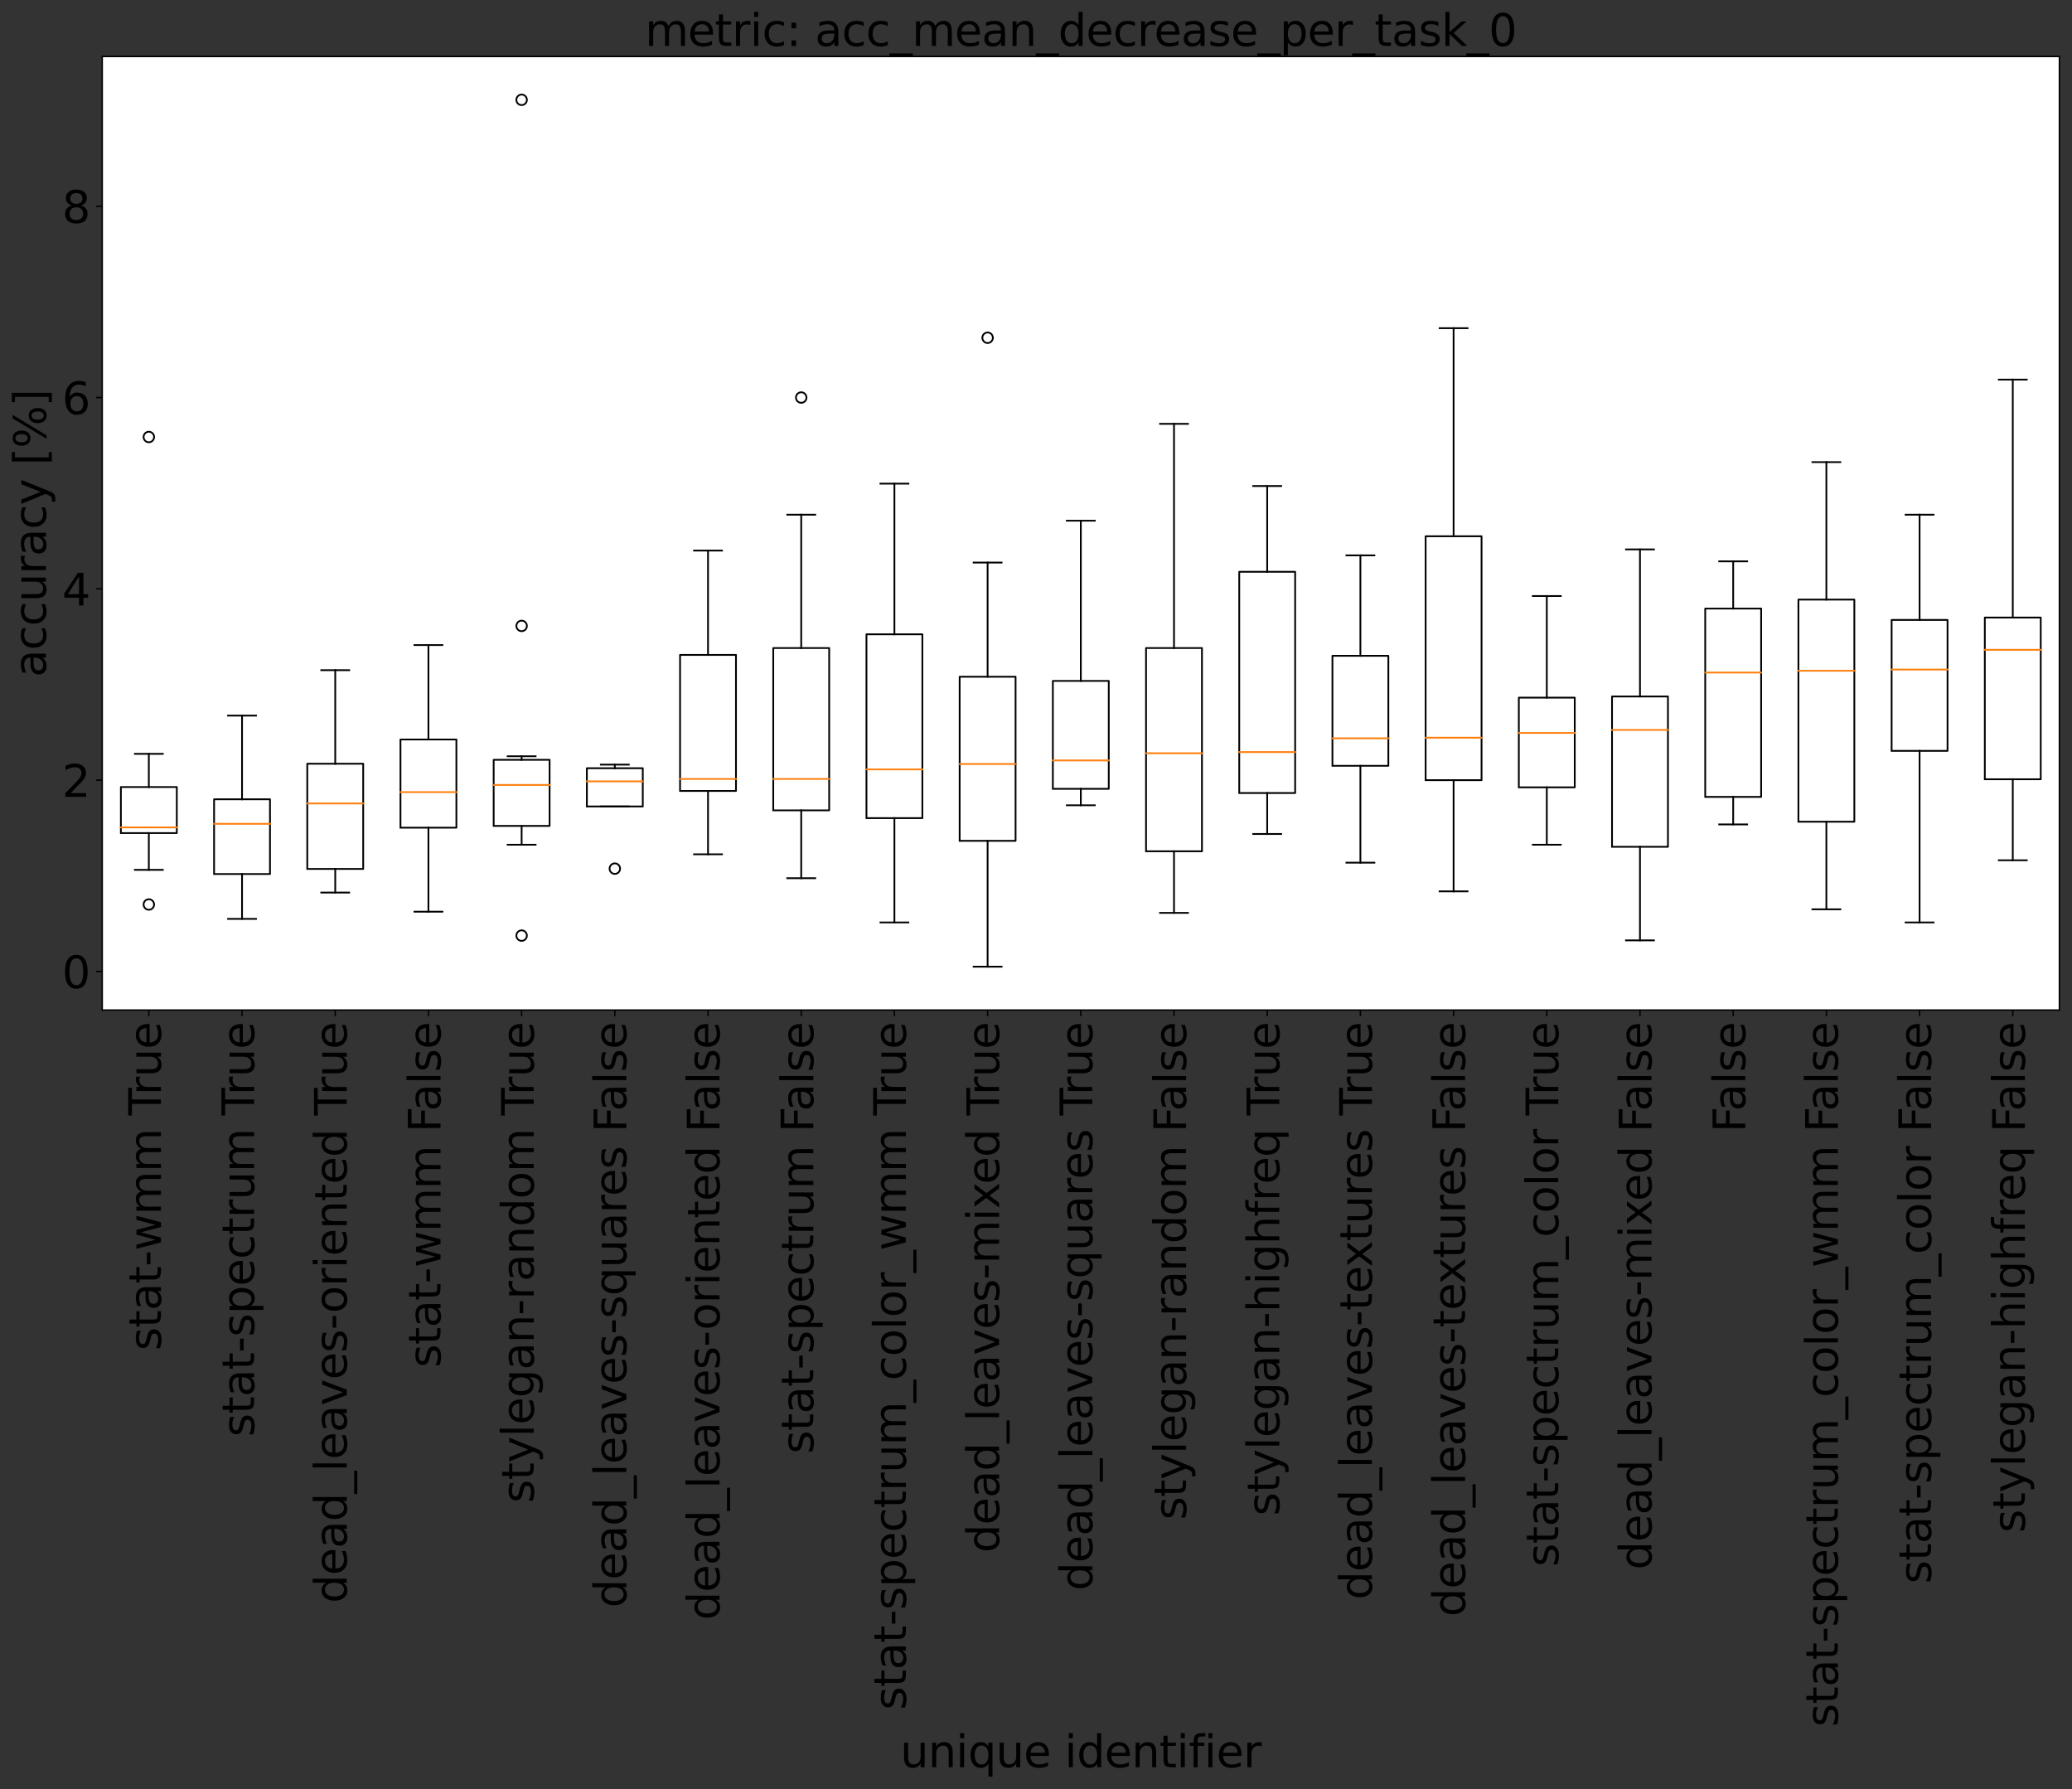 <?xml version="1.0" encoding="utf-8" standalone="no"?>
<!DOCTYPE svg PUBLIC "-//W3C//DTD SVG 1.1//EN"
  "http://www.w3.org/Graphics/SVG/1.1/DTD/svg11.dtd">
<svg xmlns:xlink="http://www.w3.org/1999/xlink" width="1181.502pt" height="1019.879pt" viewBox="0 0 1181.502 1019.879" xmlns="http://www.w3.org/2000/svg" version="1.1">
 <rect x="0" y="0" width="1181.502" height="1019.879" fill="#333333" stroke="none"/>
 <defs>
  <style type="text/css">*{stroke-linejoin: round; stroke-linecap: butt}</style>
 </defs>
 <g id="figure_1">
  <g id="patch_1">
   <path d="M -0 1019.879 
L 1181.502 1019.879 
L 1181.502 0 
L -0 0 
L -0 1019.879 
z
" style="fill: none"/>
  </g>
  <g id="axes_1">
   <g id="patch_2">
    <path d="M 58.302 575.796 
L 1174.302 575.796 
L 1174.302 32.196 
L 58.302 32.196 
z
" style="fill: #ffffff"/>
   </g>
   <g id="matplotlib.axis_1">
    <g id="xtick_1">
     <g id="line2d_1">
      <defs>
       <path id="m6663c0d6b3" d="M 0 0 
L 0 3.5 
" style="stroke: #000000; stroke-width: 0.8"/>
      </defs>
      <g>
       <use xlink:href="#m6663c0d6b3" x="84.873" y="575.796" style="stroke: #000000; stroke-width: 0.8"/>
      </g>
     </g>
     <g id="text_1">
      <!-- stat-wmm True -->
      <g transform="translate(91.771 769.941)rotate(-90)scale(0.25 -0.25)">
       <defs>
        <path id="DejaVuSans-73" d="M 2834 3397 
L 2834 2853 
Q 2591 2978 2328 3040 
Q 2066 3103 1784 3103 
Q 1356 3103 1142 2972 
Q 928 2841 928 2578 
Q 928 2378 1081 2264 
Q 1234 2150 1697 2047 
L 1894 2003 
Q 2506 1872 2764 1633 
Q 3022 1394 3022 966 
Q 3022 478 2636 193 
Q 2250 -91 1575 -91 
Q 1294 -91 989 -36 
Q 684 19 347 128 
L 347 722 
Q 666 556 975 473 
Q 1284 391 1588 391 
Q 1994 391 2212 530 
Q 2431 669 2431 922 
Q 2431 1156 2273 1281 
Q 2116 1406 1581 1522 
L 1381 1569 
Q 847 1681 609 1914 
Q 372 2147 372 2553 
Q 372 3047 722 3315 
Q 1072 3584 1716 3584 
Q 2034 3584 2315 3537 
Q 2597 3491 2834 3397 
z
" transform="scale(0.016)"/>
        <path id="DejaVuSans-74" d="M 1172 4494 
L 1172 3500 
L 2356 3500 
L 2356 3053 
L 1172 3053 
L 1172 1153 
Q 1172 725 1289 603 
Q 1406 481 1766 481 
L 2356 481 
L 2356 0 
L 1766 0 
Q 1100 0 847 248 
Q 594 497 594 1153 
L 594 3053 
L 172 3053 
L 172 3500 
L 594 3500 
L 594 4494 
L 1172 4494 
z
" transform="scale(0.016)"/>
        <path id="DejaVuSans-61" d="M 2194 1759 
Q 1497 1759 1228 1600 
Q 959 1441 959 1056 
Q 959 750 1161 570 
Q 1363 391 1709 391 
Q 2188 391 2477 730 
Q 2766 1069 2766 1631 
L 2766 1759 
L 2194 1759 
z
M 3341 1997 
L 3341 0 
L 2766 0 
L 2766 531 
Q 2569 213 2275 61 
Q 1981 -91 1556 -91 
Q 1019 -91 701 211 
Q 384 513 384 1019 
Q 384 1609 779 1909 
Q 1175 2209 1959 2209 
L 2766 2209 
L 2766 2266 
Q 2766 2663 2505 2880 
Q 2244 3097 1772 3097 
Q 1472 3097 1187 3025 
Q 903 2953 641 2809 
L 641 3341 
Q 956 3463 1253 3523 
Q 1550 3584 1831 3584 
Q 2591 3584 2966 3190 
Q 3341 2797 3341 1997 
z
" transform="scale(0.016)"/>
        <path id="DejaVuSans-2d" d="M 313 2009 
L 1997 2009 
L 1997 1497 
L 313 1497 
L 313 2009 
z
" transform="scale(0.016)"/>
        <path id="DejaVuSans-77" d="M 269 3500 
L 844 3500 
L 1563 769 
L 2278 3500 
L 2956 3500 
L 3675 769 
L 4391 3500 
L 4966 3500 
L 4050 0 
L 3372 0 
L 2619 2869 
L 1863 0 
L 1184 0 
L 269 3500 
z
" transform="scale(0.016)"/>
        <path id="DejaVuSans-6d" d="M 3328 2828 
Q 3544 3216 3844 3400 
Q 4144 3584 4550 3584 
Q 5097 3584 5394 3201 
Q 5691 2819 5691 2113 
L 5691 0 
L 5113 0 
L 5113 2094 
Q 5113 2597 4934 2840 
Q 4756 3084 4391 3084 
Q 3944 3084 3684 2787 
Q 3425 2491 3425 1978 
L 3425 0 
L 2847 0 
L 2847 2094 
Q 2847 2600 2669 2842 
Q 2491 3084 2119 3084 
Q 1678 3084 1418 2786 
Q 1159 2488 1159 1978 
L 1159 0 
L 581 0 
L 581 3500 
L 1159 3500 
L 1159 2956 
Q 1356 3278 1631 3431 
Q 1906 3584 2284 3584 
Q 2666 3584 2933 3390 
Q 3200 3197 3328 2828 
z
" transform="scale(0.016)"/>
        <path id="DejaVuSans-20" transform="scale(0.016)"/>
        <path id="DejaVuSans-54" d="M -19 4666 
L 3928 4666 
L 3928 4134 
L 2272 4134 
L 2272 0 
L 1638 0 
L 1638 4134 
L -19 4134 
L -19 4666 
z
" transform="scale(0.016)"/>
        <path id="DejaVuSans-72" d="M 2631 2963 
Q 2534 3019 2420 3045 
Q 2306 3072 2169 3072 
Q 1681 3072 1420 2755 
Q 1159 2438 1159 1844 
L 1159 0 
L 581 0 
L 581 3500 
L 1159 3500 
L 1159 2956 
Q 1341 3275 1631 3429 
Q 1922 3584 2338 3584 
Q 2397 3584 2469 3576 
Q 2541 3569 2628 3553 
L 2631 2963 
z
" transform="scale(0.016)"/>
        <path id="DejaVuSans-75" d="M 544 1381 
L 544 3500 
L 1119 3500 
L 1119 1403 
Q 1119 906 1312 657 
Q 1506 409 1894 409 
Q 2359 409 2629 706 
Q 2900 1003 2900 1516 
L 2900 3500 
L 3475 3500 
L 3475 0 
L 2900 0 
L 2900 538 
Q 2691 219 2414 64 
Q 2138 -91 1772 -91 
Q 1169 -91 856 284 
Q 544 659 544 1381 
z
M 1991 3584 
L 1991 3584 
z
" transform="scale(0.016)"/>
        <path id="DejaVuSans-65" d="M 3597 1894 
L 3597 1613 
L 953 1613 
Q 991 1019 1311 708 
Q 1631 397 2203 397 
Q 2534 397 2845 478 
Q 3156 559 3463 722 
L 3463 178 
Q 3153 47 2828 -22 
Q 2503 -91 2169 -91 
Q 1331 -91 842 396 
Q 353 884 353 1716 
Q 353 2575 817 3079 
Q 1281 3584 2069 3584 
Q 2775 3584 3186 3129 
Q 3597 2675 3597 1894 
z
M 3022 2063 
Q 3016 2534 2758 2815 
Q 2500 3097 2075 3097 
Q 1594 3097 1305 2825 
Q 1016 2553 972 2059 
L 3022 2063 
z
" transform="scale(0.016)"/>
       </defs>
       <use xlink:href="#DejaVuSans-73"/>
       <use xlink:href="#DejaVuSans-74" x="52.1"/>
       <use xlink:href="#DejaVuSans-61" x="91.309"/>
       <use xlink:href="#DejaVuSans-74" x="152.588"/>
       <use xlink:href="#DejaVuSans-2d" x="191.797"/>
       <use xlink:href="#DejaVuSans-77" x="227.881"/>
       <use xlink:href="#DejaVuSans-6d" x="309.668"/>
       <use xlink:href="#DejaVuSans-6d" x="407.08"/>
       <use xlink:href="#DejaVuSans-20" x="504.492"/>
       <use xlink:href="#DejaVuSans-54" x="536.279"/>
       <use xlink:href="#DejaVuSans-72" x="582.613"/>
       <use xlink:href="#DejaVuSans-75" x="623.727"/>
       <use xlink:href="#DejaVuSans-65" x="687.105"/>
      </g>
     </g>
    </g>
    <g id="xtick_2">
     <g id="line2d_2">
      <g>
       <use xlink:href="#m6663c0d6b3" x="138.016" y="575.796" style="stroke: #000000; stroke-width: 0.8"/>
      </g>
     </g>
     <g id="text_2">
      <!-- stat-spectrum True -->
      <g transform="translate(144.914 819.089)rotate(-90)scale(0.25 -0.25)">
       <defs>
        <path id="DejaVuSans-70" d="M 1159 525 
L 1159 -1331 
L 581 -1331 
L 581 3500 
L 1159 3500 
L 1159 2969 
Q 1341 3281 1617 3432 
Q 1894 3584 2278 3584 
Q 2916 3584 3314 3078 
Q 3713 2572 3713 1747 
Q 3713 922 3314 415 
Q 2916 -91 2278 -91 
Q 1894 -91 1617 61 
Q 1341 213 1159 525 
z
M 3116 1747 
Q 3116 2381 2855 2742 
Q 2594 3103 2138 3103 
Q 1681 3103 1420 2742 
Q 1159 2381 1159 1747 
Q 1159 1113 1420 752 
Q 1681 391 2138 391 
Q 2594 391 2855 752 
Q 3116 1113 3116 1747 
z
" transform="scale(0.016)"/>
        <path id="DejaVuSans-63" d="M 3122 3366 
L 3122 2828 
Q 2878 2963 2633 3030 
Q 2388 3097 2138 3097 
Q 1578 3097 1268 2742 
Q 959 2388 959 1747 
Q 959 1106 1268 751 
Q 1578 397 2138 397 
Q 2388 397 2633 464 
Q 2878 531 3122 666 
L 3122 134 
Q 2881 22 2623 -34 
Q 2366 -91 2075 -91 
Q 1284 -91 818 406 
Q 353 903 353 1747 
Q 353 2603 823 3093 
Q 1294 3584 2113 3584 
Q 2378 3584 2631 3529 
Q 2884 3475 3122 3366 
z
" transform="scale(0.016)"/>
       </defs>
       <use xlink:href="#DejaVuSans-73"/>
       <use xlink:href="#DejaVuSans-74" x="52.1"/>
       <use xlink:href="#DejaVuSans-61" x="91.309"/>
       <use xlink:href="#DejaVuSans-74" x="152.588"/>
       <use xlink:href="#DejaVuSans-2d" x="191.797"/>
       <use xlink:href="#DejaVuSans-73" x="227.881"/>
       <use xlink:href="#DejaVuSans-70" x="279.98"/>
       <use xlink:href="#DejaVuSans-65" x="343.457"/>
       <use xlink:href="#DejaVuSans-63" x="404.98"/>
       <use xlink:href="#DejaVuSans-74" x="459.961"/>
       <use xlink:href="#DejaVuSans-72" x="499.17"/>
       <use xlink:href="#DejaVuSans-75" x="540.283"/>
       <use xlink:href="#DejaVuSans-6d" x="603.662"/>
       <use xlink:href="#DejaVuSans-20" x="701.074"/>
       <use xlink:href="#DejaVuSans-54" x="732.861"/>
       <use xlink:href="#DejaVuSans-72" x="779.195"/>
       <use xlink:href="#DejaVuSans-75" x="820.309"/>
       <use xlink:href="#DejaVuSans-65" x="883.688"/>
      </g>
     </g>
    </g>
    <g id="xtick_3">
     <g id="line2d_3">
      <g>
       <use xlink:href="#m6663c0d6b3" x="191.159" y="575.796" style="stroke: #000000; stroke-width: 0.8"/>
      </g>
     </g>
     <g id="text_3">
      <!-- dead_leaves-oriented True -->
      <g transform="translate(197.709 913.913)rotate(-90)scale(0.25 -0.25)">
       <defs>
        <path id="DejaVuSans-64" d="M 2906 2969 
L 2906 4863 
L 3481 4863 
L 3481 0 
L 2906 0 
L 2906 525 
Q 2725 213 2448 61 
Q 2172 -91 1784 -91 
Q 1150 -91 751 415 
Q 353 922 353 1747 
Q 353 2572 751 3078 
Q 1150 3584 1784 3584 
Q 2172 3584 2448 3432 
Q 2725 3281 2906 2969 
z
M 947 1747 
Q 947 1113 1208 752 
Q 1469 391 1925 391 
Q 2381 391 2643 752 
Q 2906 1113 2906 1747 
Q 2906 2381 2643 2742 
Q 2381 3103 1925 3103 
Q 1469 3103 1208 2742 
Q 947 2381 947 1747 
z
" transform="scale(0.016)"/>
        <path id="DejaVuSans-5f" d="M 3263 -1063 
L 3263 -1509 
L -63 -1509 
L -63 -1063 
L 3263 -1063 
z
" transform="scale(0.016)"/>
        <path id="DejaVuSans-6c" d="M 603 4863 
L 1178 4863 
L 1178 0 
L 603 0 
L 603 4863 
z
" transform="scale(0.016)"/>
        <path id="DejaVuSans-76" d="M 191 3500 
L 800 3500 
L 1894 563 
L 2988 3500 
L 3597 3500 
L 2284 0 
L 1503 0 
L 191 3500 
z
" transform="scale(0.016)"/>
        <path id="DejaVuSans-6f" d="M 1959 3097 
Q 1497 3097 1228 2736 
Q 959 2375 959 1747 
Q 959 1119 1226 758 
Q 1494 397 1959 397 
Q 2419 397 2687 759 
Q 2956 1122 2956 1747 
Q 2956 2369 2687 2733 
Q 2419 3097 1959 3097 
z
M 1959 3584 
Q 2709 3584 3137 3096 
Q 3566 2609 3566 1747 
Q 3566 888 3137 398 
Q 2709 -91 1959 -91 
Q 1206 -91 779 398 
Q 353 888 353 1747 
Q 353 2609 779 3096 
Q 1206 3584 1959 3584 
z
" transform="scale(0.016)"/>
        <path id="DejaVuSans-69" d="M 603 3500 
L 1178 3500 
L 1178 0 
L 603 0 
L 603 3500 
z
M 603 4863 
L 1178 4863 
L 1178 4134 
L 603 4134 
L 603 4863 
z
" transform="scale(0.016)"/>
        <path id="DejaVuSans-6e" d="M 3513 2113 
L 3513 0 
L 2938 0 
L 2938 2094 
Q 2938 2591 2744 2837 
Q 2550 3084 2163 3084 
Q 1697 3084 1428 2787 
Q 1159 2491 1159 1978 
L 1159 0 
L 581 0 
L 581 3500 
L 1159 3500 
L 1159 2956 
Q 1366 3272 1645 3428 
Q 1925 3584 2291 3584 
Q 2894 3584 3203 3211 
Q 3513 2838 3513 2113 
z
" transform="scale(0.016)"/>
       </defs>
       <use xlink:href="#DejaVuSans-64"/>
       <use xlink:href="#DejaVuSans-65" x="63.477"/>
       <use xlink:href="#DejaVuSans-61" x="125"/>
       <use xlink:href="#DejaVuSans-64" x="186.279"/>
       <use xlink:href="#DejaVuSans-5f" x="249.756"/>
       <use xlink:href="#DejaVuSans-6c" x="299.756"/>
       <use xlink:href="#DejaVuSans-65" x="327.539"/>
       <use xlink:href="#DejaVuSans-61" x="389.062"/>
       <use xlink:href="#DejaVuSans-76" x="450.342"/>
       <use xlink:href="#DejaVuSans-65" x="509.521"/>
       <use xlink:href="#DejaVuSans-73" x="571.045"/>
       <use xlink:href="#DejaVuSans-2d" x="623.145"/>
       <use xlink:href="#DejaVuSans-6f" x="661.104"/>
       <use xlink:href="#DejaVuSans-72" x="722.285"/>
       <use xlink:href="#DejaVuSans-69" x="763.398"/>
       <use xlink:href="#DejaVuSans-65" x="791.182"/>
       <use xlink:href="#DejaVuSans-6e" x="852.705"/>
       <use xlink:href="#DejaVuSans-74" x="916.084"/>
       <use xlink:href="#DejaVuSans-65" x="955.293"/>
       <use xlink:href="#DejaVuSans-64" x="1016.816"/>
       <use xlink:href="#DejaVuSans-20" x="1080.293"/>
       <use xlink:href="#DejaVuSans-54" x="1112.08"/>
       <use xlink:href="#DejaVuSans-72" x="1158.414"/>
       <use xlink:href="#DejaVuSans-75" x="1199.527"/>
       <use xlink:href="#DejaVuSans-65" x="1262.906"/>
      </g>
     </g>
    </g>
    <g id="xtick_4">
     <g id="line2d_4">
      <g>
       <use xlink:href="#m6663c0d6b3" x="244.302" y="575.796" style="stroke: #000000; stroke-width: 0.8"/>
      </g>
     </g>
     <g id="text_4">
      <!-- stat-wmm False -->
      <g transform="translate(251.2 779.624)rotate(-90)scale(0.25 -0.25)">
       <defs>
        <path id="DejaVuSans-46" d="M 628 4666 
L 3309 4666 
L 3309 4134 
L 1259 4134 
L 1259 2759 
L 3109 2759 
L 3109 2228 
L 1259 2228 
L 1259 0 
L 628 0 
L 628 4666 
z
" transform="scale(0.016)"/>
       </defs>
       <use xlink:href="#DejaVuSans-73"/>
       <use xlink:href="#DejaVuSans-74" x="52.1"/>
       <use xlink:href="#DejaVuSans-61" x="91.309"/>
       <use xlink:href="#DejaVuSans-74" x="152.588"/>
       <use xlink:href="#DejaVuSans-2d" x="191.797"/>
       <use xlink:href="#DejaVuSans-77" x="227.881"/>
       <use xlink:href="#DejaVuSans-6d" x="309.668"/>
       <use xlink:href="#DejaVuSans-6d" x="407.08"/>
       <use xlink:href="#DejaVuSans-20" x="504.492"/>
       <use xlink:href="#DejaVuSans-46" x="536.279"/>
       <use xlink:href="#DejaVuSans-61" x="584.674"/>
       <use xlink:href="#DejaVuSans-6c" x="645.953"/>
       <use xlink:href="#DejaVuSans-73" x="673.736"/>
       <use xlink:href="#DejaVuSans-65" x="725.836"/>
      </g>
     </g>
    </g>
    <g id="xtick_5">
     <g id="line2d_5">
      <g>
       <use xlink:href="#m6663c0d6b3" x="297.444" y="575.796" style="stroke: #000000; stroke-width: 0.8"/>
      </g>
     </g>
     <g id="text_5">
      <!-- stylegan-random True -->
      <g transform="translate(304.343 856.792)rotate(-90)scale(0.25 -0.25)">
       <defs>
        <path id="DejaVuSans-79" d="M 2059 -325 
Q 1816 -950 1584 -1140 
Q 1353 -1331 966 -1331 
L 506 -1331 
L 506 -850 
L 844 -850 
Q 1081 -850 1212 -737 
Q 1344 -625 1503 -206 
L 1606 56 
L 191 3500 
L 800 3500 
L 1894 763 
L 2988 3500 
L 3597 3500 
L 2059 -325 
z
" transform="scale(0.016)"/>
        <path id="DejaVuSans-67" d="M 2906 1791 
Q 2906 2416 2648 2759 
Q 2391 3103 1925 3103 
Q 1463 3103 1205 2759 
Q 947 2416 947 1791 
Q 947 1169 1205 825 
Q 1463 481 1925 481 
Q 2391 481 2648 825 
Q 2906 1169 2906 1791 
z
M 3481 434 
Q 3481 -459 3084 -895 
Q 2688 -1331 1869 -1331 
Q 1566 -1331 1297 -1286 
Q 1028 -1241 775 -1147 
L 775 -588 
Q 1028 -725 1275 -790 
Q 1522 -856 1778 -856 
Q 2344 -856 2625 -561 
Q 2906 -266 2906 331 
L 2906 616 
Q 2728 306 2450 153 
Q 2172 0 1784 0 
Q 1141 0 747 490 
Q 353 981 353 1791 
Q 353 2603 747 3093 
Q 1141 3584 1784 3584 
Q 2172 3584 2450 3431 
Q 2728 3278 2906 2969 
L 2906 3500 
L 3481 3500 
L 3481 434 
z
" transform="scale(0.016)"/>
       </defs>
       <use xlink:href="#DejaVuSans-73"/>
       <use xlink:href="#DejaVuSans-74" x="52.1"/>
       <use xlink:href="#DejaVuSans-79" x="91.309"/>
       <use xlink:href="#DejaVuSans-6c" x="150.488"/>
       <use xlink:href="#DejaVuSans-65" x="178.271"/>
       <use xlink:href="#DejaVuSans-67" x="239.795"/>
       <use xlink:href="#DejaVuSans-61" x="303.271"/>
       <use xlink:href="#DejaVuSans-6e" x="364.551"/>
       <use xlink:href="#DejaVuSans-2d" x="427.93"/>
       <use xlink:href="#DejaVuSans-72" x="464.014"/>
       <use xlink:href="#DejaVuSans-61" x="505.127"/>
       <use xlink:href="#DejaVuSans-6e" x="566.406"/>
       <use xlink:href="#DejaVuSans-64" x="629.785"/>
       <use xlink:href="#DejaVuSans-6f" x="693.262"/>
       <use xlink:href="#DejaVuSans-6d" x="754.443"/>
       <use xlink:href="#DejaVuSans-20" x="851.855"/>
       <use xlink:href="#DejaVuSans-54" x="883.643"/>
       <use xlink:href="#DejaVuSans-72" x="929.977"/>
       <use xlink:href="#DejaVuSans-75" x="971.09"/>
       <use xlink:href="#DejaVuSans-65" x="1034.469"/>
      </g>
     </g>
    </g>
    <g id="xtick_6">
     <g id="line2d_6">
      <g>
       <use xlink:href="#m6663c0d6b3" x="350.587" y="575.796" style="stroke: #000000; stroke-width: 0.8"/>
      </g>
     </g>
     <g id="text_6">
      <!-- dead_leaves-squares False -->
      <g transform="translate(357.138 916.507)rotate(-90)scale(0.25 -0.25)">
       <defs>
        <path id="DejaVuSans-71" d="M 947 1747 
Q 947 1113 1208 752 
Q 1469 391 1925 391 
Q 2381 391 2643 752 
Q 2906 1113 2906 1747 
Q 2906 2381 2643 2742 
Q 2381 3103 1925 3103 
Q 1469 3103 1208 2742 
Q 947 2381 947 1747 
z
M 2906 525 
Q 2725 213 2448 61 
Q 2172 -91 1784 -91 
Q 1150 -91 751 415 
Q 353 922 353 1747 
Q 353 2572 751 3078 
Q 1150 3584 1784 3584 
Q 2172 3584 2448 3432 
Q 2725 3281 2906 2969 
L 2906 3500 
L 3481 3500 
L 3481 -1331 
L 2906 -1331 
L 2906 525 
z
" transform="scale(0.016)"/>
       </defs>
       <use xlink:href="#DejaVuSans-64"/>
       <use xlink:href="#DejaVuSans-65" x="63.477"/>
       <use xlink:href="#DejaVuSans-61" x="125"/>
       <use xlink:href="#DejaVuSans-64" x="186.279"/>
       <use xlink:href="#DejaVuSans-5f" x="249.756"/>
       <use xlink:href="#DejaVuSans-6c" x="299.756"/>
       <use xlink:href="#DejaVuSans-65" x="327.539"/>
       <use xlink:href="#DejaVuSans-61" x="389.062"/>
       <use xlink:href="#DejaVuSans-76" x="450.342"/>
       <use xlink:href="#DejaVuSans-65" x="509.521"/>
       <use xlink:href="#DejaVuSans-73" x="571.045"/>
       <use xlink:href="#DejaVuSans-2d" x="623.145"/>
       <use xlink:href="#DejaVuSans-73" x="659.229"/>
       <use xlink:href="#DejaVuSans-71" x="711.328"/>
       <use xlink:href="#DejaVuSans-75" x="774.805"/>
       <use xlink:href="#DejaVuSans-61" x="838.184"/>
       <use xlink:href="#DejaVuSans-72" x="899.463"/>
       <use xlink:href="#DejaVuSans-65" x="938.326"/>
       <use xlink:href="#DejaVuSans-73" x="999.85"/>
       <use xlink:href="#DejaVuSans-20" x="1051.949"/>
       <use xlink:href="#DejaVuSans-46" x="1083.736"/>
       <use xlink:href="#DejaVuSans-61" x="1132.131"/>
       <use xlink:href="#DejaVuSans-6c" x="1193.41"/>
       <use xlink:href="#DejaVuSans-73" x="1221.193"/>
       <use xlink:href="#DejaVuSans-65" x="1273.293"/>
      </g>
     </g>
    </g>
    <g id="xtick_7">
     <g id="line2d_7">
      <g>
       <use xlink:href="#m6663c0d6b3" x="403.73" y="575.796" style="stroke: #000000; stroke-width: 0.8"/>
      </g>
     </g>
     <g id="text_7">
      <!-- dead_leaves-oriented False -->
      <g transform="translate(410.281 923.597)rotate(-90)scale(0.25 -0.25)">
       <use xlink:href="#DejaVuSans-64"/>
       <use xlink:href="#DejaVuSans-65" x="63.477"/>
       <use xlink:href="#DejaVuSans-61" x="125"/>
       <use xlink:href="#DejaVuSans-64" x="186.279"/>
       <use xlink:href="#DejaVuSans-5f" x="249.756"/>
       <use xlink:href="#DejaVuSans-6c" x="299.756"/>
       <use xlink:href="#DejaVuSans-65" x="327.539"/>
       <use xlink:href="#DejaVuSans-61" x="389.062"/>
       <use xlink:href="#DejaVuSans-76" x="450.342"/>
       <use xlink:href="#DejaVuSans-65" x="509.521"/>
       <use xlink:href="#DejaVuSans-73" x="571.045"/>
       <use xlink:href="#DejaVuSans-2d" x="623.145"/>
       <use xlink:href="#DejaVuSans-6f" x="661.104"/>
       <use xlink:href="#DejaVuSans-72" x="722.285"/>
       <use xlink:href="#DejaVuSans-69" x="763.398"/>
       <use xlink:href="#DejaVuSans-65" x="791.182"/>
       <use xlink:href="#DejaVuSans-6e" x="852.705"/>
       <use xlink:href="#DejaVuSans-74" x="916.084"/>
       <use xlink:href="#DejaVuSans-65" x="955.293"/>
       <use xlink:href="#DejaVuSans-64" x="1016.816"/>
       <use xlink:href="#DejaVuSans-20" x="1080.293"/>
       <use xlink:href="#DejaVuSans-46" x="1112.08"/>
       <use xlink:href="#DejaVuSans-61" x="1160.475"/>
       <use xlink:href="#DejaVuSans-6c" x="1221.754"/>
       <use xlink:href="#DejaVuSans-73" x="1249.537"/>
       <use xlink:href="#DejaVuSans-65" x="1301.637"/>
      </g>
     </g>
    </g>
    <g id="xtick_8">
     <g id="line2d_8">
      <g>
       <use xlink:href="#m6663c0d6b3" x="456.873" y="575.796" style="stroke: #000000; stroke-width: 0.8"/>
      </g>
     </g>
     <g id="text_8">
      <!-- stat-spectrum False -->
      <g transform="translate(463.771 828.773)rotate(-90)scale(0.25 -0.25)">
       <use xlink:href="#DejaVuSans-73"/>
       <use xlink:href="#DejaVuSans-74" x="52.1"/>
       <use xlink:href="#DejaVuSans-61" x="91.309"/>
       <use xlink:href="#DejaVuSans-74" x="152.588"/>
       <use xlink:href="#DejaVuSans-2d" x="191.797"/>
       <use xlink:href="#DejaVuSans-73" x="227.881"/>
       <use xlink:href="#DejaVuSans-70" x="279.98"/>
       <use xlink:href="#DejaVuSans-65" x="343.457"/>
       <use xlink:href="#DejaVuSans-63" x="404.98"/>
       <use xlink:href="#DejaVuSans-74" x="459.961"/>
       <use xlink:href="#DejaVuSans-72" x="499.17"/>
       <use xlink:href="#DejaVuSans-75" x="540.283"/>
       <use xlink:href="#DejaVuSans-6d" x="603.662"/>
       <use xlink:href="#DejaVuSans-20" x="701.074"/>
       <use xlink:href="#DejaVuSans-46" x="732.861"/>
       <use xlink:href="#DejaVuSans-61" x="781.256"/>
       <use xlink:href="#DejaVuSans-6c" x="842.535"/>
       <use xlink:href="#DejaVuSans-73" x="870.318"/>
       <use xlink:href="#DejaVuSans-65" x="922.418"/>
      </g>
     </g>
    </g>
    <g id="xtick_9">
     <g id="line2d_9">
      <g>
       <use xlink:href="#m6663c0d6b3" x="510.016" y="575.796" style="stroke: #000000; stroke-width: 0.8"/>
      </g>
     </g>
     <g id="text_9">
      <!-- stat-spectrum_color_wmm True -->
      <g transform="translate(516.567 974.8)rotate(-90)scale(0.25 -0.25)">
       <use xlink:href="#DejaVuSans-73"/>
       <use xlink:href="#DejaVuSans-74" x="52.1"/>
       <use xlink:href="#DejaVuSans-61" x="91.309"/>
       <use xlink:href="#DejaVuSans-74" x="152.588"/>
       <use xlink:href="#DejaVuSans-2d" x="191.797"/>
       <use xlink:href="#DejaVuSans-73" x="227.881"/>
       <use xlink:href="#DejaVuSans-70" x="279.98"/>
       <use xlink:href="#DejaVuSans-65" x="343.457"/>
       <use xlink:href="#DejaVuSans-63" x="404.98"/>
       <use xlink:href="#DejaVuSans-74" x="459.961"/>
       <use xlink:href="#DejaVuSans-72" x="499.17"/>
       <use xlink:href="#DejaVuSans-75" x="540.283"/>
       <use xlink:href="#DejaVuSans-6d" x="603.662"/>
       <use xlink:href="#DejaVuSans-5f" x="701.074"/>
       <use xlink:href="#DejaVuSans-63" x="751.074"/>
       <use xlink:href="#DejaVuSans-6f" x="806.055"/>
       <use xlink:href="#DejaVuSans-6c" x="867.236"/>
       <use xlink:href="#DejaVuSans-6f" x="895.02"/>
       <use xlink:href="#DejaVuSans-72" x="956.201"/>
       <use xlink:href="#DejaVuSans-5f" x="997.314"/>
       <use xlink:href="#DejaVuSans-77" x="1047.314"/>
       <use xlink:href="#DejaVuSans-6d" x="1129.102"/>
       <use xlink:href="#DejaVuSans-6d" x="1226.514"/>
       <use xlink:href="#DejaVuSans-20" x="1323.926"/>
       <use xlink:href="#DejaVuSans-54" x="1355.713"/>
       <use xlink:href="#DejaVuSans-72" x="1402.047"/>
       <use xlink:href="#DejaVuSans-75" x="1443.16"/>
       <use xlink:href="#DejaVuSans-65" x="1506.539"/>
      </g>
     </g>
    </g>
    <g id="xtick_10">
     <g id="line2d_10">
      <g>
       <use xlink:href="#m6663c0d6b3" x="563.159" y="575.796" style="stroke: #000000; stroke-width: 0.8"/>
      </g>
     </g>
     <g id="text_10">
      <!-- dead_leaves-mixed True -->
      <g transform="translate(569.709 885.21)rotate(-90)scale(0.25 -0.25)">
       <defs>
        <path id="DejaVuSans-78" d="M 3513 3500 
L 2247 1797 
L 3578 0 
L 2900 0 
L 1881 1375 
L 863 0 
L 184 0 
L 1544 1831 
L 300 3500 
L 978 3500 
L 1906 2253 
L 2834 3500 
L 3513 3500 
z
" transform="scale(0.016)"/>
       </defs>
       <use xlink:href="#DejaVuSans-64"/>
       <use xlink:href="#DejaVuSans-65" x="63.477"/>
       <use xlink:href="#DejaVuSans-61" x="125"/>
       <use xlink:href="#DejaVuSans-64" x="186.279"/>
       <use xlink:href="#DejaVuSans-5f" x="249.756"/>
       <use xlink:href="#DejaVuSans-6c" x="299.756"/>
       <use xlink:href="#DejaVuSans-65" x="327.539"/>
       <use xlink:href="#DejaVuSans-61" x="389.062"/>
       <use xlink:href="#DejaVuSans-76" x="450.342"/>
       <use xlink:href="#DejaVuSans-65" x="509.521"/>
       <use xlink:href="#DejaVuSans-73" x="571.045"/>
       <use xlink:href="#DejaVuSans-2d" x="623.145"/>
       <use xlink:href="#DejaVuSans-6d" x="659.229"/>
       <use xlink:href="#DejaVuSans-69" x="756.641"/>
       <use xlink:href="#DejaVuSans-78" x="784.424"/>
       <use xlink:href="#DejaVuSans-65" x="840.479"/>
       <use xlink:href="#DejaVuSans-64" x="902.002"/>
       <use xlink:href="#DejaVuSans-20" x="965.479"/>
       <use xlink:href="#DejaVuSans-54" x="997.266"/>
       <use xlink:href="#DejaVuSans-72" x="1043.6"/>
       <use xlink:href="#DejaVuSans-75" x="1084.713"/>
       <use xlink:href="#DejaVuSans-65" x="1148.092"/>
      </g>
     </g>
    </g>
    <g id="xtick_11">
     <g id="line2d_11">
      <g>
       <use xlink:href="#m6663c0d6b3" x="616.302" y="575.796" style="stroke: #000000; stroke-width: 0.8"/>
      </g>
     </g>
     <g id="text_11">
      <!-- dead_leaves-squares True -->
      <g transform="translate(622.852 906.823)rotate(-90)scale(0.25 -0.25)">
       <use xlink:href="#DejaVuSans-64"/>
       <use xlink:href="#DejaVuSans-65" x="63.477"/>
       <use xlink:href="#DejaVuSans-61" x="125"/>
       <use xlink:href="#DejaVuSans-64" x="186.279"/>
       <use xlink:href="#DejaVuSans-5f" x="249.756"/>
       <use xlink:href="#DejaVuSans-6c" x="299.756"/>
       <use xlink:href="#DejaVuSans-65" x="327.539"/>
       <use xlink:href="#DejaVuSans-61" x="389.062"/>
       <use xlink:href="#DejaVuSans-76" x="450.342"/>
       <use xlink:href="#DejaVuSans-65" x="509.521"/>
       <use xlink:href="#DejaVuSans-73" x="571.045"/>
       <use xlink:href="#DejaVuSans-2d" x="623.145"/>
       <use xlink:href="#DejaVuSans-73" x="659.229"/>
       <use xlink:href="#DejaVuSans-71" x="711.328"/>
       <use xlink:href="#DejaVuSans-75" x="774.805"/>
       <use xlink:href="#DejaVuSans-61" x="838.184"/>
       <use xlink:href="#DejaVuSans-72" x="899.463"/>
       <use xlink:href="#DejaVuSans-65" x="938.326"/>
       <use xlink:href="#DejaVuSans-73" x="999.85"/>
       <use xlink:href="#DejaVuSans-20" x="1051.949"/>
       <use xlink:href="#DejaVuSans-54" x="1083.736"/>
       <use xlink:href="#DejaVuSans-72" x="1130.07"/>
       <use xlink:href="#DejaVuSans-75" x="1171.184"/>
       <use xlink:href="#DejaVuSans-65" x="1234.562"/>
      </g>
     </g>
    </g>
    <g id="xtick_12">
     <g id="line2d_12">
      <g>
       <use xlink:href="#m6663c0d6b3" x="669.444" y="575.796" style="stroke: #000000; stroke-width: 0.8"/>
      </g>
     </g>
     <g id="text_12">
      <!-- stylegan-random False -->
      <g transform="translate(676.343 866.476)rotate(-90)scale(0.25 -0.25)">
       <use xlink:href="#DejaVuSans-73"/>
       <use xlink:href="#DejaVuSans-74" x="52.1"/>
       <use xlink:href="#DejaVuSans-79" x="91.309"/>
       <use xlink:href="#DejaVuSans-6c" x="150.488"/>
       <use xlink:href="#DejaVuSans-65" x="178.271"/>
       <use xlink:href="#DejaVuSans-67" x="239.795"/>
       <use xlink:href="#DejaVuSans-61" x="303.271"/>
       <use xlink:href="#DejaVuSans-6e" x="364.551"/>
       <use xlink:href="#DejaVuSans-2d" x="427.93"/>
       <use xlink:href="#DejaVuSans-72" x="464.014"/>
       <use xlink:href="#DejaVuSans-61" x="505.127"/>
       <use xlink:href="#DejaVuSans-6e" x="566.406"/>
       <use xlink:href="#DejaVuSans-64" x="629.785"/>
       <use xlink:href="#DejaVuSans-6f" x="693.262"/>
       <use xlink:href="#DejaVuSans-6d" x="754.443"/>
       <use xlink:href="#DejaVuSans-20" x="851.855"/>
       <use xlink:href="#DejaVuSans-46" x="883.643"/>
       <use xlink:href="#DejaVuSans-61" x="932.037"/>
       <use xlink:href="#DejaVuSans-6c" x="993.316"/>
       <use xlink:href="#DejaVuSans-73" x="1021.1"/>
       <use xlink:href="#DejaVuSans-65" x="1073.199"/>
      </g>
     </g>
    </g>
    <g id="xtick_13">
     <g id="line2d_13">
      <g>
       <use xlink:href="#m6663c0d6b3" x="722.587" y="575.796" style="stroke: #000000; stroke-width: 0.8"/>
      </g>
     </g>
     <g id="text_13">
      <!-- stylegan-highfreq True -->
      <g transform="translate(729.486 864.105)rotate(-90)scale(0.25 -0.25)">
       <defs>
        <path id="DejaVuSans-68" d="M 3513 2113 
L 3513 0 
L 2938 0 
L 2938 2094 
Q 2938 2591 2744 2837 
Q 2550 3084 2163 3084 
Q 1697 3084 1428 2787 
Q 1159 2491 1159 1978 
L 1159 0 
L 581 0 
L 581 4863 
L 1159 4863 
L 1159 2956 
Q 1366 3272 1645 3428 
Q 1925 3584 2291 3584 
Q 2894 3584 3203 3211 
Q 3513 2838 3513 2113 
z
" transform="scale(0.016)"/>
        <path id="DejaVuSans-66" d="M 2375 4863 
L 2375 4384 
L 1825 4384 
Q 1516 4384 1395 4259 
Q 1275 4134 1275 3809 
L 1275 3500 
L 2222 3500 
L 2222 3053 
L 1275 3053 
L 1275 0 
L 697 0 
L 697 3053 
L 147 3053 
L 147 3500 
L 697 3500 
L 697 3744 
Q 697 4328 969 4595 
Q 1241 4863 1831 4863 
L 2375 4863 
z
" transform="scale(0.016)"/>
       </defs>
       <use xlink:href="#DejaVuSans-73"/>
       <use xlink:href="#DejaVuSans-74" x="52.1"/>
       <use xlink:href="#DejaVuSans-79" x="91.309"/>
       <use xlink:href="#DejaVuSans-6c" x="150.488"/>
       <use xlink:href="#DejaVuSans-65" x="178.271"/>
       <use xlink:href="#DejaVuSans-67" x="239.795"/>
       <use xlink:href="#DejaVuSans-61" x="303.271"/>
       <use xlink:href="#DejaVuSans-6e" x="364.551"/>
       <use xlink:href="#DejaVuSans-2d" x="427.93"/>
       <use xlink:href="#DejaVuSans-68" x="464.014"/>
       <use xlink:href="#DejaVuSans-69" x="527.393"/>
       <use xlink:href="#DejaVuSans-67" x="555.176"/>
       <use xlink:href="#DejaVuSans-68" x="618.652"/>
       <use xlink:href="#DejaVuSans-66" x="682.031"/>
       <use xlink:href="#DejaVuSans-72" x="717.236"/>
       <use xlink:href="#DejaVuSans-65" x="756.1"/>
       <use xlink:href="#DejaVuSans-71" x="817.623"/>
       <use xlink:href="#DejaVuSans-20" x="881.1"/>
       <use xlink:href="#DejaVuSans-54" x="912.887"/>
       <use xlink:href="#DejaVuSans-72" x="959.221"/>
       <use xlink:href="#DejaVuSans-75" x="1000.334"/>
       <use xlink:href="#DejaVuSans-65" x="1063.713"/>
      </g>
     </g>
    </g>
    <g id="xtick_14">
     <g id="line2d_14">
      <g>
       <use xlink:href="#m6663c0d6b3" x="775.73" y="575.796" style="stroke: #000000; stroke-width: 0.8"/>
      </g>
     </g>
     <g id="text_14">
      <!-- dead_leaves-textures True -->
      <g transform="translate(782.281 911.952)rotate(-90)scale(0.25 -0.25)">
       <use xlink:href="#DejaVuSans-64"/>
       <use xlink:href="#DejaVuSans-65" x="63.477"/>
       <use xlink:href="#DejaVuSans-61" x="125"/>
       <use xlink:href="#DejaVuSans-64" x="186.279"/>
       <use xlink:href="#DejaVuSans-5f" x="249.756"/>
       <use xlink:href="#DejaVuSans-6c" x="299.756"/>
       <use xlink:href="#DejaVuSans-65" x="327.539"/>
       <use xlink:href="#DejaVuSans-61" x="389.062"/>
       <use xlink:href="#DejaVuSans-76" x="450.342"/>
       <use xlink:href="#DejaVuSans-65" x="509.521"/>
       <use xlink:href="#DejaVuSans-73" x="571.045"/>
       <use xlink:href="#DejaVuSans-2d" x="623.145"/>
       <use xlink:href="#DejaVuSans-74" x="659.229"/>
       <use xlink:href="#DejaVuSans-65" x="698.438"/>
       <use xlink:href="#DejaVuSans-78" x="758.211"/>
       <use xlink:href="#DejaVuSans-74" x="817.391"/>
       <use xlink:href="#DejaVuSans-75" x="856.6"/>
       <use xlink:href="#DejaVuSans-72" x="919.979"/>
       <use xlink:href="#DejaVuSans-65" x="958.842"/>
       <use xlink:href="#DejaVuSans-73" x="1020.365"/>
       <use xlink:href="#DejaVuSans-20" x="1072.465"/>
       <use xlink:href="#DejaVuSans-54" x="1104.252"/>
       <use xlink:href="#DejaVuSans-72" x="1150.586"/>
       <use xlink:href="#DejaVuSans-75" x="1191.699"/>
       <use xlink:href="#DejaVuSans-65" x="1255.078"/>
      </g>
     </g>
    </g>
    <g id="xtick_15">
     <g id="line2d_15">
      <g>
       <use xlink:href="#m6663c0d6b3" x="828.873" y="575.796" style="stroke: #000000; stroke-width: 0.8"/>
      </g>
     </g>
     <g id="text_15">
      <!-- dead_leaves-textures False -->
      <g transform="translate(835.424 921.636)rotate(-90)scale(0.25 -0.25)">
       <use xlink:href="#DejaVuSans-64"/>
       <use xlink:href="#DejaVuSans-65" x="63.477"/>
       <use xlink:href="#DejaVuSans-61" x="125"/>
       <use xlink:href="#DejaVuSans-64" x="186.279"/>
       <use xlink:href="#DejaVuSans-5f" x="249.756"/>
       <use xlink:href="#DejaVuSans-6c" x="299.756"/>
       <use xlink:href="#DejaVuSans-65" x="327.539"/>
       <use xlink:href="#DejaVuSans-61" x="389.062"/>
       <use xlink:href="#DejaVuSans-76" x="450.342"/>
       <use xlink:href="#DejaVuSans-65" x="509.521"/>
       <use xlink:href="#DejaVuSans-73" x="571.045"/>
       <use xlink:href="#DejaVuSans-2d" x="623.145"/>
       <use xlink:href="#DejaVuSans-74" x="659.229"/>
       <use xlink:href="#DejaVuSans-65" x="698.438"/>
       <use xlink:href="#DejaVuSans-78" x="758.211"/>
       <use xlink:href="#DejaVuSans-74" x="817.391"/>
       <use xlink:href="#DejaVuSans-75" x="856.6"/>
       <use xlink:href="#DejaVuSans-72" x="919.979"/>
       <use xlink:href="#DejaVuSans-65" x="958.842"/>
       <use xlink:href="#DejaVuSans-73" x="1020.365"/>
       <use xlink:href="#DejaVuSans-20" x="1072.465"/>
       <use xlink:href="#DejaVuSans-46" x="1104.252"/>
       <use xlink:href="#DejaVuSans-61" x="1152.646"/>
       <use xlink:href="#DejaVuSans-6c" x="1213.926"/>
       <use xlink:href="#DejaVuSans-73" x="1241.709"/>
       <use xlink:href="#DejaVuSans-65" x="1293.809"/>
      </g>
     </g>
    </g>
    <g id="xtick_16">
     <g id="line2d_16">
      <g>
       <use xlink:href="#m6663c0d6b3" x="882.016" y="575.796" style="stroke: #000000; stroke-width: 0.8"/>
      </g>
     </g>
     <g id="text_16">
      <!-- stat-spectrum_color True -->
      <g transform="translate(888.567 893.152)rotate(-90)scale(0.25 -0.25)">
       <use xlink:href="#DejaVuSans-73"/>
       <use xlink:href="#DejaVuSans-74" x="52.1"/>
       <use xlink:href="#DejaVuSans-61" x="91.309"/>
       <use xlink:href="#DejaVuSans-74" x="152.588"/>
       <use xlink:href="#DejaVuSans-2d" x="191.797"/>
       <use xlink:href="#DejaVuSans-73" x="227.881"/>
       <use xlink:href="#DejaVuSans-70" x="279.98"/>
       <use xlink:href="#DejaVuSans-65" x="343.457"/>
       <use xlink:href="#DejaVuSans-63" x="404.98"/>
       <use xlink:href="#DejaVuSans-74" x="459.961"/>
       <use xlink:href="#DejaVuSans-72" x="499.17"/>
       <use xlink:href="#DejaVuSans-75" x="540.283"/>
       <use xlink:href="#DejaVuSans-6d" x="603.662"/>
       <use xlink:href="#DejaVuSans-5f" x="701.074"/>
       <use xlink:href="#DejaVuSans-63" x="751.074"/>
       <use xlink:href="#DejaVuSans-6f" x="806.055"/>
       <use xlink:href="#DejaVuSans-6c" x="867.236"/>
       <use xlink:href="#DejaVuSans-6f" x="895.02"/>
       <use xlink:href="#DejaVuSans-72" x="956.201"/>
       <use xlink:href="#DejaVuSans-20" x="997.314"/>
       <use xlink:href="#DejaVuSans-54" x="1029.102"/>
       <use xlink:href="#DejaVuSans-72" x="1075.436"/>
       <use xlink:href="#DejaVuSans-75" x="1116.549"/>
       <use xlink:href="#DejaVuSans-65" x="1179.928"/>
      </g>
     </g>
    </g>
    <g id="xtick_17">
     <g id="line2d_17">
      <g>
       <use xlink:href="#m6663c0d6b3" x="935.159" y="575.796" style="stroke: #000000; stroke-width: 0.8"/>
      </g>
     </g>
     <g id="text_17">
      <!-- dead_leaves-mixed False -->
      <g transform="translate(941.709 894.894)rotate(-90)scale(0.25 -0.25)">
       <use xlink:href="#DejaVuSans-64"/>
       <use xlink:href="#DejaVuSans-65" x="63.477"/>
       <use xlink:href="#DejaVuSans-61" x="125"/>
       <use xlink:href="#DejaVuSans-64" x="186.279"/>
       <use xlink:href="#DejaVuSans-5f" x="249.756"/>
       <use xlink:href="#DejaVuSans-6c" x="299.756"/>
       <use xlink:href="#DejaVuSans-65" x="327.539"/>
       <use xlink:href="#DejaVuSans-61" x="389.062"/>
       <use xlink:href="#DejaVuSans-76" x="450.342"/>
       <use xlink:href="#DejaVuSans-65" x="509.521"/>
       <use xlink:href="#DejaVuSans-73" x="571.045"/>
       <use xlink:href="#DejaVuSans-2d" x="623.145"/>
       <use xlink:href="#DejaVuSans-6d" x="659.229"/>
       <use xlink:href="#DejaVuSans-69" x="756.641"/>
       <use xlink:href="#DejaVuSans-78" x="784.424"/>
       <use xlink:href="#DejaVuSans-65" x="840.479"/>
       <use xlink:href="#DejaVuSans-64" x="902.002"/>
       <use xlink:href="#DejaVuSans-20" x="965.479"/>
       <use xlink:href="#DejaVuSans-46" x="997.266"/>
       <use xlink:href="#DejaVuSans-61" x="1045.66"/>
       <use xlink:href="#DejaVuSans-6c" x="1106.939"/>
       <use xlink:href="#DejaVuSans-73" x="1134.723"/>
       <use xlink:href="#DejaVuSans-65" x="1186.822"/>
      </g>
     </g>
    </g>
    <g id="xtick_18">
     <g id="line2d_18">
      <g>
       <use xlink:href="#m6663c0d6b3" x="988.302" y="575.796" style="stroke: #000000; stroke-width: 0.8"/>
      </g>
     </g>
     <g id="text_18">
      <!--  False -->
      <g transform="translate(995.2 653.511)rotate(-90)scale(0.25 -0.25)">
       <use xlink:href="#DejaVuSans-20"/>
       <use xlink:href="#DejaVuSans-46" x="31.787"/>
       <use xlink:href="#DejaVuSans-61" x="80.182"/>
       <use xlink:href="#DejaVuSans-6c" x="141.461"/>
       <use xlink:href="#DejaVuSans-73" x="169.244"/>
       <use xlink:href="#DejaVuSans-65" x="221.344"/>
      </g>
     </g>
    </g>
    <g id="xtick_19">
     <g id="line2d_19">
      <g>
       <use xlink:href="#m6663c0d6b3" x="1041.444" y="575.796" style="stroke: #000000; stroke-width: 0.8"/>
      </g>
     </g>
     <g id="text_19">
      <!-- stat-spectrum_color_wmm False -->
      <g transform="translate(1047.995 984.484)rotate(-90)scale(0.25 -0.25)">
       <use xlink:href="#DejaVuSans-73"/>
       <use xlink:href="#DejaVuSans-74" x="52.1"/>
       <use xlink:href="#DejaVuSans-61" x="91.309"/>
       <use xlink:href="#DejaVuSans-74" x="152.588"/>
       <use xlink:href="#DejaVuSans-2d" x="191.797"/>
       <use xlink:href="#DejaVuSans-73" x="227.881"/>
       <use xlink:href="#DejaVuSans-70" x="279.98"/>
       <use xlink:href="#DejaVuSans-65" x="343.457"/>
       <use xlink:href="#DejaVuSans-63" x="404.98"/>
       <use xlink:href="#DejaVuSans-74" x="459.961"/>
       <use xlink:href="#DejaVuSans-72" x="499.17"/>
       <use xlink:href="#DejaVuSans-75" x="540.283"/>
       <use xlink:href="#DejaVuSans-6d" x="603.662"/>
       <use xlink:href="#DejaVuSans-5f" x="701.074"/>
       <use xlink:href="#DejaVuSans-63" x="751.074"/>
       <use xlink:href="#DejaVuSans-6f" x="806.055"/>
       <use xlink:href="#DejaVuSans-6c" x="867.236"/>
       <use xlink:href="#DejaVuSans-6f" x="895.02"/>
       <use xlink:href="#DejaVuSans-72" x="956.201"/>
       <use xlink:href="#DejaVuSans-5f" x="997.314"/>
       <use xlink:href="#DejaVuSans-77" x="1047.314"/>
       <use xlink:href="#DejaVuSans-6d" x="1129.102"/>
       <use xlink:href="#DejaVuSans-6d" x="1226.514"/>
       <use xlink:href="#DejaVuSans-20" x="1323.926"/>
       <use xlink:href="#DejaVuSans-46" x="1355.713"/>
       <use xlink:href="#DejaVuSans-61" x="1404.107"/>
       <use xlink:href="#DejaVuSans-6c" x="1465.387"/>
       <use xlink:href="#DejaVuSans-73" x="1493.17"/>
       <use xlink:href="#DejaVuSans-65" x="1545.27"/>
      </g>
     </g>
    </g>
    <g id="xtick_20">
     <g id="line2d_20">
      <g>
       <use xlink:href="#m6663c0d6b3" x="1094.587" y="575.796" style="stroke: #000000; stroke-width: 0.8"/>
      </g>
     </g>
     <g id="text_20">
      <!-- stat-spectrum_color False -->
      <g transform="translate(1101.138 902.835)rotate(-90)scale(0.25 -0.25)">
       <use xlink:href="#DejaVuSans-73"/>
       <use xlink:href="#DejaVuSans-74" x="52.1"/>
       <use xlink:href="#DejaVuSans-61" x="91.309"/>
       <use xlink:href="#DejaVuSans-74" x="152.588"/>
       <use xlink:href="#DejaVuSans-2d" x="191.797"/>
       <use xlink:href="#DejaVuSans-73" x="227.881"/>
       <use xlink:href="#DejaVuSans-70" x="279.98"/>
       <use xlink:href="#DejaVuSans-65" x="343.457"/>
       <use xlink:href="#DejaVuSans-63" x="404.98"/>
       <use xlink:href="#DejaVuSans-74" x="459.961"/>
       <use xlink:href="#DejaVuSans-72" x="499.17"/>
       <use xlink:href="#DejaVuSans-75" x="540.283"/>
       <use xlink:href="#DejaVuSans-6d" x="603.662"/>
       <use xlink:href="#DejaVuSans-5f" x="701.074"/>
       <use xlink:href="#DejaVuSans-63" x="751.074"/>
       <use xlink:href="#DejaVuSans-6f" x="806.055"/>
       <use xlink:href="#DejaVuSans-6c" x="867.236"/>
       <use xlink:href="#DejaVuSans-6f" x="895.02"/>
       <use xlink:href="#DejaVuSans-72" x="956.201"/>
       <use xlink:href="#DejaVuSans-20" x="997.314"/>
       <use xlink:href="#DejaVuSans-46" x="1029.102"/>
       <use xlink:href="#DejaVuSans-61" x="1077.496"/>
       <use xlink:href="#DejaVuSans-6c" x="1138.775"/>
       <use xlink:href="#DejaVuSans-73" x="1166.559"/>
       <use xlink:href="#DejaVuSans-65" x="1218.658"/>
      </g>
     </g>
    </g>
    <g id="xtick_21">
     <g id="line2d_21">
      <g>
       <use xlink:href="#m6663c0d6b3" x="1147.73" y="575.796" style="stroke: #000000; stroke-width: 0.8"/>
      </g>
     </g>
     <g id="text_21">
      <!-- stylegan-highfreq False -->
      <g transform="translate(1154.629 873.788)rotate(-90)scale(0.25 -0.25)">
       <use xlink:href="#DejaVuSans-73"/>
       <use xlink:href="#DejaVuSans-74" x="52.1"/>
       <use xlink:href="#DejaVuSans-79" x="91.309"/>
       <use xlink:href="#DejaVuSans-6c" x="150.488"/>
       <use xlink:href="#DejaVuSans-65" x="178.271"/>
       <use xlink:href="#DejaVuSans-67" x="239.795"/>
       <use xlink:href="#DejaVuSans-61" x="303.271"/>
       <use xlink:href="#DejaVuSans-6e" x="364.551"/>
       <use xlink:href="#DejaVuSans-2d" x="427.93"/>
       <use xlink:href="#DejaVuSans-68" x="464.014"/>
       <use xlink:href="#DejaVuSans-69" x="527.393"/>
       <use xlink:href="#DejaVuSans-67" x="555.176"/>
       <use xlink:href="#DejaVuSans-68" x="618.652"/>
       <use xlink:href="#DejaVuSans-66" x="682.031"/>
       <use xlink:href="#DejaVuSans-72" x="717.236"/>
       <use xlink:href="#DejaVuSans-65" x="756.1"/>
       <use xlink:href="#DejaVuSans-71" x="817.623"/>
       <use xlink:href="#DejaVuSans-20" x="881.1"/>
       <use xlink:href="#DejaVuSans-46" x="912.887"/>
       <use xlink:href="#DejaVuSans-61" x="961.281"/>
       <use xlink:href="#DejaVuSans-6c" x="1022.561"/>
       <use xlink:href="#DejaVuSans-73" x="1050.344"/>
       <use xlink:href="#DejaVuSans-65" x="1102.443"/>
      </g>
     </g>
    </g>
    <g id="text_22">
     <!-- unique identifier -->
     <g transform="translate(513.366 1007.48)scale(0.25 -0.25)">
      <use xlink:href="#DejaVuSans-75"/>
      <use xlink:href="#DejaVuSans-6e" x="63.379"/>
      <use xlink:href="#DejaVuSans-69" x="126.758"/>
      <use xlink:href="#DejaVuSans-71" x="154.541"/>
      <use xlink:href="#DejaVuSans-75" x="218.018"/>
      <use xlink:href="#DejaVuSans-65" x="281.396"/>
      <use xlink:href="#DejaVuSans-20" x="342.92"/>
      <use xlink:href="#DejaVuSans-69" x="374.707"/>
      <use xlink:href="#DejaVuSans-64" x="402.49"/>
      <use xlink:href="#DejaVuSans-65" x="465.967"/>
      <use xlink:href="#DejaVuSans-6e" x="527.49"/>
      <use xlink:href="#DejaVuSans-74" x="590.869"/>
      <use xlink:href="#DejaVuSans-69" x="630.078"/>
      <use xlink:href="#DejaVuSans-66" x="657.861"/>
      <use xlink:href="#DejaVuSans-69" x="693.066"/>
      <use xlink:href="#DejaVuSans-65" x="720.85"/>
      <use xlink:href="#DejaVuSans-72" x="782.373"/>
     </g>
    </g>
   </g>
   <g id="matplotlib.axis_2">
    <g id="ytick_1">
     <g id="line2d_22">
      <defs>
       <path id="m0f94f54977" d="M 0 0 
L -3.5 0 
" style="stroke: #000000; stroke-width: 0.8"/>
      </defs>
      <g>
       <use xlink:href="#m0f94f54977" x="58.302" y="553.814" style="stroke: #000000; stroke-width: 0.8"/>
      </g>
     </g>
     <g id="text_23">
      <!-- 0 -->
      <g transform="translate(35.395 563.312)scale(0.25 -0.25)">
       <defs>
        <path id="DejaVuSans-30" d="M 2034 4250 
Q 1547 4250 1301 3770 
Q 1056 3291 1056 2328 
Q 1056 1369 1301 889 
Q 1547 409 2034 409 
Q 2525 409 2770 889 
Q 3016 1369 3016 2328 
Q 3016 3291 2770 3770 
Q 2525 4250 2034 4250 
z
M 2034 4750 
Q 2819 4750 3233 4129 
Q 3647 3509 3647 2328 
Q 3647 1150 3233 529 
Q 2819 -91 2034 -91 
Q 1250 -91 836 529 
Q 422 1150 422 2328 
Q 422 3509 836 4129 
Q 1250 4750 2034 4750 
z
" transform="scale(0.016)"/>
       </defs>
       <use xlink:href="#DejaVuSans-30"/>
      </g>
     </g>
    </g>
    <g id="ytick_2">
     <g id="line2d_23">
      <g>
       <use xlink:href="#m0f94f54977" x="58.302" y="444.753" style="stroke: #000000; stroke-width: 0.8"/>
      </g>
     </g>
     <g id="text_24">
      <!-- 2 -->
      <g transform="translate(35.395 454.251)scale(0.25 -0.25)">
       <defs>
        <path id="DejaVuSans-32" d="M 1228 531 
L 3431 531 
L 3431 0 
L 469 0 
L 469 531 
Q 828 903 1448 1529 
Q 2069 2156 2228 2338 
Q 2531 2678 2651 2914 
Q 2772 3150 2772 3378 
Q 2772 3750 2511 3984 
Q 2250 4219 1831 4219 
Q 1534 4219 1204 4116 
Q 875 4013 500 3803 
L 500 4441 
Q 881 4594 1212 4672 
Q 1544 4750 1819 4750 
Q 2544 4750 2975 4387 
Q 3406 4025 3406 3419 
Q 3406 3131 3298 2873 
Q 3191 2616 2906 2266 
Q 2828 2175 2409 1742 
Q 1991 1309 1228 531 
z
" transform="scale(0.016)"/>
       </defs>
       <use xlink:href="#DejaVuSans-32"/>
      </g>
     </g>
    </g>
    <g id="ytick_3">
     <g id="line2d_24">
      <g>
       <use xlink:href="#m0f94f54977" x="58.302" y="335.692" style="stroke: #000000; stroke-width: 0.8"/>
      </g>
     </g>
     <g id="text_25">
      <!-- 4 -->
      <g transform="translate(35.395 345.19)scale(0.25 -0.25)">
       <defs>
        <path id="DejaVuSans-34" d="M 2419 4116 
L 825 1625 
L 2419 1625 
L 2419 4116 
z
M 2253 4666 
L 3047 4666 
L 3047 1625 
L 3713 1625 
L 3713 1100 
L 3047 1100 
L 3047 0 
L 2419 0 
L 2419 1100 
L 313 1100 
L 313 1709 
L 2253 4666 
z
" transform="scale(0.016)"/>
       </defs>
       <use xlink:href="#DejaVuSans-34"/>
      </g>
     </g>
    </g>
    <g id="ytick_4">
     <g id="line2d_25">
      <g>
       <use xlink:href="#m0f94f54977" x="58.302" y="226.631" style="stroke: #000000; stroke-width: 0.8"/>
      </g>
     </g>
     <g id="text_26">
      <!-- 6 -->
      <g transform="translate(35.395 236.129)scale(0.25 -0.25)">
       <defs>
        <path id="DejaVuSans-36" d="M 2113 2584 
Q 1688 2584 1439 2293 
Q 1191 2003 1191 1497 
Q 1191 994 1439 701 
Q 1688 409 2113 409 
Q 2538 409 2786 701 
Q 3034 994 3034 1497 
Q 3034 2003 2786 2293 
Q 2538 2584 2113 2584 
z
M 3366 4563 
L 3366 3988 
Q 3128 4100 2886 4159 
Q 2644 4219 2406 4219 
Q 1781 4219 1451 3797 
Q 1122 3375 1075 2522 
Q 1259 2794 1537 2939 
Q 1816 3084 2150 3084 
Q 2853 3084 3261 2657 
Q 3669 2231 3669 1497 
Q 3669 778 3244 343 
Q 2819 -91 2113 -91 
Q 1303 -91 875 529 
Q 447 1150 447 2328 
Q 447 3434 972 4092 
Q 1497 4750 2381 4750 
Q 2619 4750 2861 4703 
Q 3103 4656 3366 4563 
z
" transform="scale(0.016)"/>
       </defs>
       <use xlink:href="#DejaVuSans-36"/>
      </g>
     </g>
    </g>
    <g id="ytick_5">
     <g id="line2d_26">
      <g>
       <use xlink:href="#m0f94f54977" x="58.302" y="117.57" style="stroke: #000000; stroke-width: 0.8"/>
      </g>
     </g>
     <g id="text_27">
      <!-- 8 -->
      <g transform="translate(35.395 127.068)scale(0.25 -0.25)">
       <defs>
        <path id="DejaVuSans-38" d="M 2034 2216 
Q 1584 2216 1326 1975 
Q 1069 1734 1069 1313 
Q 1069 891 1326 650 
Q 1584 409 2034 409 
Q 2484 409 2743 651 
Q 3003 894 3003 1313 
Q 3003 1734 2745 1975 
Q 2488 2216 2034 2216 
z
M 1403 2484 
Q 997 2584 770 2862 
Q 544 3141 544 3541 
Q 544 4100 942 4425 
Q 1341 4750 2034 4750 
Q 2731 4750 3128 4425 
Q 3525 4100 3525 3541 
Q 3525 3141 3298 2862 
Q 3072 2584 2669 2484 
Q 3125 2378 3379 2068 
Q 3634 1759 3634 1313 
Q 3634 634 3220 271 
Q 2806 -91 2034 -91 
Q 1263 -91 848 271 
Q 434 634 434 1313 
Q 434 1759 690 2068 
Q 947 2378 1403 2484 
z
M 1172 3481 
Q 1172 3119 1398 2916 
Q 1625 2713 2034 2713 
Q 2441 2713 2670 2916 
Q 2900 3119 2900 3481 
Q 2900 3844 2670 4047 
Q 2441 4250 2034 4250 
Q 1625 4250 1398 4047 
Q 1172 3844 1172 3481 
z
" transform="scale(0.016)"/>
       </defs>
       <use xlink:href="#DejaVuSans-38"/>
      </g>
     </g>
    </g>
    <g id="text_28">
     <!-- accuracy [%] -->
     <g transform="translate(26.196 385.998)rotate(-90)scale(0.25 -0.25)">
      <defs>
       <path id="DejaVuSans-5b" d="M 550 4863 
L 1875 4863 
L 1875 4416 
L 1125 4416 
L 1125 -397 
L 1875 -397 
L 1875 -844 
L 550 -844 
L 550 4863 
z
" transform="scale(0.016)"/>
       <path id="DejaVuSans-25" d="M 4653 2053 
Q 4381 2053 4226 1822 
Q 4072 1591 4072 1178 
Q 4072 772 4226 539 
Q 4381 306 4653 306 
Q 4919 306 5073 539 
Q 5228 772 5228 1178 
Q 5228 1588 5073 1820 
Q 4919 2053 4653 2053 
z
M 4653 2450 
Q 5147 2450 5437 2106 
Q 5728 1763 5728 1178 
Q 5728 594 5436 251 
Q 5144 -91 4653 -91 
Q 4153 -91 3862 251 
Q 3572 594 3572 1178 
Q 3572 1766 3864 2108 
Q 4156 2450 4653 2450 
z
M 1428 4353 
Q 1159 4353 1004 4120 
Q 850 3888 850 3481 
Q 850 3069 1003 2837 
Q 1156 2606 1428 2606 
Q 1700 2606 1854 2837 
Q 2009 3069 2009 3481 
Q 2009 3884 1853 4118 
Q 1697 4353 1428 4353 
z
M 4250 4750 
L 4750 4750 
L 1831 -91 
L 1331 -91 
L 4250 4750 
z
M 1428 4750 
Q 1922 4750 2215 4408 
Q 2509 4066 2509 3481 
Q 2509 2891 2217 2550 
Q 1925 2209 1428 2209 
Q 931 2209 642 2551 
Q 353 2894 353 3481 
Q 353 4063 643 4406 
Q 934 4750 1428 4750 
z
" transform="scale(0.016)"/>
       <path id="DejaVuSans-5d" d="M 1947 4863 
L 1947 -844 
L 622 -844 
L 622 -397 
L 1369 -397 
L 1369 4416 
L 622 4416 
L 622 4863 
L 1947 4863 
z
" transform="scale(0.016)"/>
      </defs>
      <use xlink:href="#DejaVuSans-61"/>
      <use xlink:href="#DejaVuSans-63" x="61.279"/>
      <use xlink:href="#DejaVuSans-63" x="116.26"/>
      <use xlink:href="#DejaVuSans-75" x="171.24"/>
      <use xlink:href="#DejaVuSans-72" x="234.619"/>
      <use xlink:href="#DejaVuSans-61" x="275.732"/>
      <use xlink:href="#DejaVuSans-63" x="337.012"/>
      <use xlink:href="#DejaVuSans-79" x="391.992"/>
      <use xlink:href="#DejaVuSans-20" x="451.172"/>
      <use xlink:href="#DejaVuSans-5b" x="482.959"/>
      <use xlink:href="#DejaVuSans-25" x="521.973"/>
      <use xlink:href="#DejaVuSans-5d" x="616.992"/>
     </g>
    </g>
   </g>
   <g id="line2d_27">
    <path d="M 68.93 474.915 
L 100.816 474.915 
L 100.816 448.672 
L 68.93 448.672 
L 68.93 474.915 
" clip-path="url(#p77d1f0a3f1)" style="fill: none; stroke: #000000; stroke-linecap: square"/>
   </g>
   <g id="line2d_28">
    <path d="M 84.873 474.915 
L 84.873 495.875 
" clip-path="url(#p77d1f0a3f1)" style="fill: none; stroke: #000000; stroke-linecap: square"/>
   </g>
   <g id="line2d_29">
    <path d="M 84.873 448.672 
L 84.873 429.757 
" clip-path="url(#p77d1f0a3f1)" style="fill: none; stroke: #000000; stroke-linecap: square"/>
   </g>
   <g id="line2d_30">
    <path d="M 76.902 495.875 
L 92.844 495.875 
" clip-path="url(#p77d1f0a3f1)" style="fill: none; stroke: #000000; stroke-linecap: square"/>
   </g>
   <g id="line2d_31">
    <path d="M 76.902 429.757 
L 92.844 429.757 
" clip-path="url(#p77d1f0a3f1)" style="fill: none; stroke: #000000; stroke-linecap: square"/>
   </g>
   <g id="line2d_32">
    <defs>
     <path id="m06e99bccee" d="M 0 3 
C 0.796 3 1.559 2.684 2.121 2.121 
C 2.684 1.559 3 0.796 3 0 
C 3 -0.796 2.684 -1.559 2.121 -2.121 
C 1.559 -2.684 0.796 -3 0 -3 
C -0.796 -3 -1.559 -2.684 -2.121 -2.121 
C -2.684 -1.559 -3 -0.796 -3 0 
C -3 0.796 -2.684 1.559 -2.121 2.121 
C -1.559 2.684 -0.796 3 0 3 
z
" style="stroke: #000000"/>
    </defs>
    <g clip-path="url(#p77d1f0a3f1)">
     <use xlink:href="#m06e99bccee" x="84.873" y="515.642" style="fill-opacity: 0; stroke: #000000"/>
     <use xlink:href="#m06e99bccee" x="84.873" y="249.125" style="fill-opacity: 0; stroke: #000000"/>
    </g>
   </g>
   <g id="line2d_33">
    <path d="M 122.073 498.261 
L 153.959 498.261 
L 153.959 455.659 
L 122.073 455.659 
L 122.073 498.261 
" clip-path="url(#p77d1f0a3f1)" style="fill: none; stroke: #000000; stroke-linecap: square"/>
   </g>
   <g id="line2d_34">
    <path d="M 138.016 498.261 
L 138.016 523.822 
" clip-path="url(#p77d1f0a3f1)" style="fill: none; stroke: #000000; stroke-linecap: square"/>
   </g>
   <g id="line2d_35">
    <path d="M 138.016 455.659 
L 138.016 407.945 
" clip-path="url(#p77d1f0a3f1)" style="fill: none; stroke: #000000; stroke-linecap: square"/>
   </g>
   <g id="line2d_36">
    <path d="M 130.044 523.822 
L 145.987 523.822 
" clip-path="url(#p77d1f0a3f1)" style="fill: none; stroke: #000000; stroke-linecap: square"/>
   </g>
   <g id="line2d_37">
    <path d="M 130.044 407.945 
L 145.987 407.945 
" clip-path="url(#p77d1f0a3f1)" style="fill: none; stroke: #000000; stroke-linecap: square"/>
   </g>
   <g id="line2d_38"/>
   <g id="line2d_39">
    <path d="M 175.216 495.364 
L 207.102 495.364 
L 207.102 435.38 
L 175.216 435.38 
L 175.216 495.364 
" clip-path="url(#p77d1f0a3f1)" style="fill: none; stroke: #000000; stroke-linecap: square"/>
   </g>
   <g id="line2d_40">
    <path d="M 191.159 495.364 
L 191.159 508.826 
" clip-path="url(#p77d1f0a3f1)" style="fill: none; stroke: #000000; stroke-linecap: square"/>
   </g>
   <g id="line2d_41">
    <path d="M 191.159 435.38 
L 191.159 382.043 
" clip-path="url(#p77d1f0a3f1)" style="fill: none; stroke: #000000; stroke-linecap: square"/>
   </g>
   <g id="line2d_42">
    <path d="M 183.187 508.826 
L 199.13 508.826 
" clip-path="url(#p77d1f0a3f1)" style="fill: none; stroke: #000000; stroke-linecap: square"/>
   </g>
   <g id="line2d_43">
    <path d="M 183.187 382.043 
L 199.13 382.043 
" clip-path="url(#p77d1f0a3f1)" style="fill: none; stroke: #000000; stroke-linecap: square"/>
   </g>
   <g id="line2d_44"/>
   <g id="line2d_45">
    <path d="M 228.359 471.848 
L 260.244 471.848 
L 260.244 421.577 
L 228.359 421.577 
L 228.359 471.848 
" clip-path="url(#p77d1f0a3f1)" style="fill: none; stroke: #000000; stroke-linecap: square"/>
   </g>
   <g id="line2d_46">
    <path d="M 244.302 471.848 
L 244.302 519.732 
" clip-path="url(#p77d1f0a3f1)" style="fill: none; stroke: #000000; stroke-linecap: square"/>
   </g>
   <g id="line2d_47">
    <path d="M 244.302 421.577 
L 244.302 367.729 
" clip-path="url(#p77d1f0a3f1)" style="fill: none; stroke: #000000; stroke-linecap: square"/>
   </g>
   <g id="line2d_48">
    <path d="M 236.33 519.732 
L 252.273 519.732 
" clip-path="url(#p77d1f0a3f1)" style="fill: none; stroke: #000000; stroke-linecap: square"/>
   </g>
   <g id="line2d_49">
    <path d="M 236.33 367.729 
L 252.273 367.729 
" clip-path="url(#p77d1f0a3f1)" style="fill: none; stroke: #000000; stroke-linecap: square"/>
   </g>
   <g id="line2d_50"/>
   <g id="line2d_51">
    <path d="M 281.502 470.825 
L 313.387 470.825 
L 313.387 433.165 
L 281.502 433.165 
L 281.502 470.825 
" clip-path="url(#p77d1f0a3f1)" style="fill: none; stroke: #000000; stroke-linecap: square"/>
   </g>
   <g id="line2d_52">
    <path d="M 297.444 470.825 
L 297.444 481.561 
" clip-path="url(#p77d1f0a3f1)" style="fill: none; stroke: #000000; stroke-linecap: square"/>
   </g>
   <g id="line2d_53">
    <path d="M 297.444 433.165 
L 297.444 431.12 
" clip-path="url(#p77d1f0a3f1)" style="fill: none; stroke: #000000; stroke-linecap: square"/>
   </g>
   <g id="line2d_54">
    <path d="M 289.473 481.561 
L 305.416 481.561 
" clip-path="url(#p77d1f0a3f1)" style="fill: none; stroke: #000000; stroke-linecap: square"/>
   </g>
   <g id="line2d_55">
    <path d="M 289.473 431.12 
L 305.416 431.12 
" clip-path="url(#p77d1f0a3f1)" style="fill: none; stroke: #000000; stroke-linecap: square"/>
   </g>
   <g id="line2d_56">
    <g clip-path="url(#p77d1f0a3f1)">
     <use xlink:href="#m06e99bccee" x="297.444" y="533.365" style="fill-opacity: 0; stroke: #000000"/>
     <use xlink:href="#m06e99bccee" x="297.444" y="56.905" style="fill-opacity: 0; stroke: #000000"/>
     <use xlink:href="#m06e99bccee" x="297.444" y="356.822" style="fill-opacity: 0; stroke: #000000"/>
    </g>
   </g>
   <g id="line2d_57">
    <path d="M 334.644 459.749 
L 366.53 459.749 
L 366.53 437.936 
L 334.644 437.936 
L 334.644 459.749 
" clip-path="url(#p77d1f0a3f1)" style="fill: none; stroke: #000000; stroke-linecap: square"/>
   </g>
   <g id="line2d_58">
    <path d="M 350.587 459.749 
L 350.587 459.749 
" clip-path="url(#p77d1f0a3f1)" style="fill: none; stroke: #000000; stroke-linecap: square"/>
   </g>
   <g id="line2d_59">
    <path d="M 350.587 437.936 
L 350.587 435.892 
" clip-path="url(#p77d1f0a3f1)" style="fill: none; stroke: #000000; stroke-linecap: square"/>
   </g>
   <g id="line2d_60">
    <path d="M 342.616 459.749 
L 358.559 459.749 
" clip-path="url(#p77d1f0a3f1)" style="fill: none; stroke: #000000; stroke-linecap: square"/>
   </g>
   <g id="line2d_61">
    <path d="M 342.616 435.892 
L 358.559 435.892 
" clip-path="url(#p77d1f0a3f1)" style="fill: none; stroke: #000000; stroke-linecap: square"/>
   </g>
   <g id="line2d_62">
    <g clip-path="url(#p77d1f0a3f1)">
     <use xlink:href="#m06e99bccee" x="350.587" y="495.193" style="fill-opacity: 0; stroke: #000000"/>
    </g>
   </g>
   <g id="line2d_63">
    <path d="M 387.787 450.887 
L 419.673 450.887 
L 419.673 373.352 
L 387.787 373.352 
L 387.787 450.887 
" clip-path="url(#p77d1f0a3f1)" style="fill: none; stroke: #000000; stroke-linecap: square"/>
   </g>
   <g id="line2d_64">
    <path d="M 403.73 450.887 
L 403.73 487.014 
" clip-path="url(#p77d1f0a3f1)" style="fill: none; stroke: #000000; stroke-linecap: square"/>
   </g>
   <g id="line2d_65">
    <path d="M 403.73 373.352 
L 403.73 313.88 
" clip-path="url(#p77d1f0a3f1)" style="fill: none; stroke: #000000; stroke-linecap: square"/>
   </g>
   <g id="line2d_66">
    <path d="M 395.759 487.014 
L 411.702 487.014 
" clip-path="url(#p77d1f0a3f1)" style="fill: none; stroke: #000000; stroke-linecap: square"/>
   </g>
   <g id="line2d_67">
    <path d="M 395.759 313.88 
L 411.702 313.88 
" clip-path="url(#p77d1f0a3f1)" style="fill: none; stroke: #000000; stroke-linecap: square"/>
   </g>
   <g id="line2d_68"/>
   <g id="line2d_69">
    <path d="M 440.93 461.964 
L 472.816 461.964 
L 472.816 369.433 
L 440.93 369.433 
L 440.93 461.964 
" clip-path="url(#p77d1f0a3f1)" style="fill: none; stroke: #000000; stroke-linecap: square"/>
   </g>
   <g id="line2d_70">
    <path d="M 456.873 461.964 
L 456.873 500.647 
" clip-path="url(#p77d1f0a3f1)" style="fill: none; stroke: #000000; stroke-linecap: square"/>
   </g>
   <g id="line2d_71">
    <path d="M 456.873 369.433 
L 456.873 293.431 
" clip-path="url(#p77d1f0a3f1)" style="fill: none; stroke: #000000; stroke-linecap: square"/>
   </g>
   <g id="line2d_72">
    <path d="M 448.902 500.647 
L 464.844 500.647 
" clip-path="url(#p77d1f0a3f1)" style="fill: none; stroke: #000000; stroke-linecap: square"/>
   </g>
   <g id="line2d_73">
    <path d="M 448.902 293.431 
L 464.844 293.431 
" clip-path="url(#p77d1f0a3f1)" style="fill: none; stroke: #000000; stroke-linecap: square"/>
   </g>
   <g id="line2d_74">
    <g clip-path="url(#p77d1f0a3f1)">
     <use xlink:href="#m06e99bccee" x="456.873" y="226.631" style="fill-opacity: 0; stroke: #000000"/>
    </g>
   </g>
   <g id="line2d_75">
    <path d="M 494.073 466.395 
L 525.959 466.395 
L 525.959 361.594 
L 494.073 361.594 
L 494.073 466.395 
" clip-path="url(#p77d1f0a3f1)" style="fill: none; stroke: #000000; stroke-linecap: square"/>
   </g>
   <g id="line2d_76">
    <path d="M 510.016 466.395 
L 510.016 525.867 
" clip-path="url(#p77d1f0a3f1)" style="fill: none; stroke: #000000; stroke-linecap: square"/>
   </g>
   <g id="line2d_77">
    <path d="M 510.016 361.594 
L 510.016 275.708 
" clip-path="url(#p77d1f0a3f1)" style="fill: none; stroke: #000000; stroke-linecap: square"/>
   </g>
   <g id="line2d_78">
    <path d="M 502.044 525.867 
L 517.987 525.867 
" clip-path="url(#p77d1f0a3f1)" style="fill: none; stroke: #000000; stroke-linecap: square"/>
   </g>
   <g id="line2d_79">
    <path d="M 502.044 275.708 
L 517.987 275.708 
" clip-path="url(#p77d1f0a3f1)" style="fill: none; stroke: #000000; stroke-linecap: square"/>
   </g>
   <g id="line2d_80"/>
   <g id="line2d_81">
    <path d="M 547.216 479.346 
L 579.102 479.346 
L 579.102 385.792 
L 547.216 385.792 
L 547.216 479.346 
" clip-path="url(#p77d1f0a3f1)" style="fill: none; stroke: #000000; stroke-linecap: square"/>
   </g>
   <g id="line2d_82">
    <path d="M 563.159 479.346 
L 563.159 551.087 
" clip-path="url(#p77d1f0a3f1)" style="fill: none; stroke: #000000; stroke-linecap: square"/>
   </g>
   <g id="line2d_83">
    <path d="M 563.159 385.792 
L 563.159 320.696 
" clip-path="url(#p77d1f0a3f1)" style="fill: none; stroke: #000000; stroke-linecap: square"/>
   </g>
   <g id="line2d_84">
    <path d="M 555.187 551.087 
L 571.13 551.087 
" clip-path="url(#p77d1f0a3f1)" style="fill: none; stroke: #000000; stroke-linecap: square"/>
   </g>
   <g id="line2d_85">
    <path d="M 555.187 320.696 
L 571.13 320.696 
" clip-path="url(#p77d1f0a3f1)" style="fill: none; stroke: #000000; stroke-linecap: square"/>
   </g>
   <g id="line2d_86">
    <g clip-path="url(#p77d1f0a3f1)">
     <use xlink:href="#m06e99bccee" x="563.159" y="192.55" style="fill-opacity: 0; stroke: #000000"/>
    </g>
   </g>
   <g id="line2d_87">
    <path d="M 600.359 449.695 
L 632.244 449.695 
L 632.244 388.178 
L 600.359 388.178 
L 600.359 449.695 
" clip-path="url(#p77d1f0a3f1)" style="fill: none; stroke: #000000; stroke-linecap: square"/>
   </g>
   <g id="line2d_88">
    <path d="M 616.302 449.695 
L 616.302 459.067 
" clip-path="url(#p77d1f0a3f1)" style="fill: none; stroke: #000000; stroke-linecap: square"/>
   </g>
   <g id="line2d_89">
    <path d="M 616.302 388.178 
L 616.302 296.839 
" clip-path="url(#p77d1f0a3f1)" style="fill: none; stroke: #000000; stroke-linecap: square"/>
   </g>
   <g id="line2d_90">
    <path d="M 608.33 459.067 
L 624.273 459.067 
" clip-path="url(#p77d1f0a3f1)" style="fill: none; stroke: #000000; stroke-linecap: square"/>
   </g>
   <g id="line2d_91">
    <path d="M 608.33 296.839 
L 624.273 296.839 
" clip-path="url(#p77d1f0a3f1)" style="fill: none; stroke: #000000; stroke-linecap: square"/>
   </g>
   <g id="line2d_92"/>
   <g id="line2d_93">
    <path d="M 653.502 485.31 
L 685.387 485.31 
L 685.387 369.433 
L 653.502 369.433 
L 653.502 485.31 
" clip-path="url(#p77d1f0a3f1)" style="fill: none; stroke: #000000; stroke-linecap: square"/>
   </g>
   <g id="line2d_94">
    <path d="M 669.444 485.31 
L 669.444 520.414 
" clip-path="url(#p77d1f0a3f1)" style="fill: none; stroke: #000000; stroke-linecap: square"/>
   </g>
   <g id="line2d_95">
    <path d="M 669.444 369.433 
L 669.444 241.627 
" clip-path="url(#p77d1f0a3f1)" style="fill: none; stroke: #000000; stroke-linecap: square"/>
   </g>
   <g id="line2d_96">
    <path d="M 661.473 520.414 
L 677.416 520.414 
" clip-path="url(#p77d1f0a3f1)" style="fill: none; stroke: #000000; stroke-linecap: square"/>
   </g>
   <g id="line2d_97">
    <path d="M 661.473 241.627 
L 677.416 241.627 
" clip-path="url(#p77d1f0a3f1)" style="fill: none; stroke: #000000; stroke-linecap: square"/>
   </g>
   <g id="line2d_98"/>
   <g id="line2d_99">
    <path d="M 706.644 452.08 
L 738.53 452.08 
L 738.53 325.979 
L 706.644 325.979 
L 706.644 452.08 
" clip-path="url(#p77d1f0a3f1)" style="fill: none; stroke: #000000; stroke-linecap: square"/>
   </g>
   <g id="line2d_100">
    <path d="M 722.587 452.08 
L 722.587 475.426 
" clip-path="url(#p77d1f0a3f1)" style="fill: none; stroke: #000000; stroke-linecap: square"/>
   </g>
   <g id="line2d_101">
    <path d="M 722.587 325.979 
L 722.587 277.072 
" clip-path="url(#p77d1f0a3f1)" style="fill: none; stroke: #000000; stroke-linecap: square"/>
   </g>
   <g id="line2d_102">
    <path d="M 714.616 475.426 
L 730.559 475.426 
" clip-path="url(#p77d1f0a3f1)" style="fill: none; stroke: #000000; stroke-linecap: square"/>
   </g>
   <g id="line2d_103">
    <path d="M 714.616 277.072 
L 730.559 277.072 
" clip-path="url(#p77d1f0a3f1)" style="fill: none; stroke: #000000; stroke-linecap: square"/>
   </g>
   <g id="line2d_104"/>
   <g id="line2d_105">
    <path d="M 759.787 436.573 
L 791.673 436.573 
L 791.673 373.863 
L 759.787 373.863 
L 759.787 436.573 
" clip-path="url(#p77d1f0a3f1)" style="fill: none; stroke: #000000; stroke-linecap: square"/>
   </g>
   <g id="line2d_106">
    <path d="M 775.73 436.573 
L 775.73 491.785 
" clip-path="url(#p77d1f0a3f1)" style="fill: none; stroke: #000000; stroke-linecap: square"/>
   </g>
   <g id="line2d_107">
    <path d="M 775.73 373.863 
L 775.73 316.606 
" clip-path="url(#p77d1f0a3f1)" style="fill: none; stroke: #000000; stroke-linecap: square"/>
   </g>
   <g id="line2d_108">
    <path d="M 767.759 491.785 
L 783.702 491.785 
" clip-path="url(#p77d1f0a3f1)" style="fill: none; stroke: #000000; stroke-linecap: square"/>
   </g>
   <g id="line2d_109">
    <path d="M 767.759 316.606 
L 783.702 316.606 
" clip-path="url(#p77d1f0a3f1)" style="fill: none; stroke: #000000; stroke-linecap: square"/>
   </g>
   <g id="line2d_110"/>
   <g id="line2d_111">
    <path d="M 812.93 444.753 
L 844.816 444.753 
L 844.816 305.7 
L 812.93 305.7 
L 812.93 444.753 
" clip-path="url(#p77d1f0a3f1)" style="fill: none; stroke: #000000; stroke-linecap: square"/>
   </g>
   <g id="line2d_112">
    <path d="M 828.873 444.753 
L 828.873 508.144 
" clip-path="url(#p77d1f0a3f1)" style="fill: none; stroke: #000000; stroke-linecap: square"/>
   </g>
   <g id="line2d_113">
    <path d="M 828.873 305.7 
L 828.873 187.097 
" clip-path="url(#p77d1f0a3f1)" style="fill: none; stroke: #000000; stroke-linecap: square"/>
   </g>
   <g id="line2d_114">
    <path d="M 820.902 508.144 
L 836.844 508.144 
" clip-path="url(#p77d1f0a3f1)" style="fill: none; stroke: #000000; stroke-linecap: square"/>
   </g>
   <g id="line2d_115">
    <path d="M 820.902 187.097 
L 836.844 187.097 
" clip-path="url(#p77d1f0a3f1)" style="fill: none; stroke: #000000; stroke-linecap: square"/>
   </g>
   <g id="line2d_116"/>
   <g id="line2d_117">
    <path d="M 866.073 448.843 
L 897.959 448.843 
L 897.959 397.72 
L 866.073 397.72 
L 866.073 448.843 
" clip-path="url(#p77d1f0a3f1)" style="fill: none; stroke: #000000; stroke-linecap: square"/>
   </g>
   <g id="line2d_118">
    <path d="M 882.016 448.843 
L 882.016 481.561 
" clip-path="url(#p77d1f0a3f1)" style="fill: none; stroke: #000000; stroke-linecap: square"/>
   </g>
   <g id="line2d_119">
    <path d="M 882.016 397.72 
L 882.016 339.782 
" clip-path="url(#p77d1f0a3f1)" style="fill: none; stroke: #000000; stroke-linecap: square"/>
   </g>
   <g id="line2d_120">
    <path d="M 874.044 481.561 
L 889.987 481.561 
" clip-path="url(#p77d1f0a3f1)" style="fill: none; stroke: #000000; stroke-linecap: square"/>
   </g>
   <g id="line2d_121">
    <path d="M 874.044 339.782 
L 889.987 339.782 
" clip-path="url(#p77d1f0a3f1)" style="fill: none; stroke: #000000; stroke-linecap: square"/>
   </g>
   <g id="line2d_122"/>
   <g id="line2d_123">
    <path d="M 919.216 482.754 
L 951.102 482.754 
L 951.102 397.039 
L 919.216 397.039 
L 919.216 482.754 
" clip-path="url(#p77d1f0a3f1)" style="fill: none; stroke: #000000; stroke-linecap: square"/>
   </g>
   <g id="line2d_124">
    <path d="M 935.159 482.754 
L 935.159 536.091 
" clip-path="url(#p77d1f0a3f1)" style="fill: none; stroke: #000000; stroke-linecap: square"/>
   </g>
   <g id="line2d_125">
    <path d="M 935.159 397.039 
L 935.159 313.198 
" clip-path="url(#p77d1f0a3f1)" style="fill: none; stroke: #000000; stroke-linecap: square"/>
   </g>
   <g id="line2d_126">
    <path d="M 927.187 536.091 
L 943.13 536.091 
" clip-path="url(#p77d1f0a3f1)" style="fill: none; stroke: #000000; stroke-linecap: square"/>
   </g>
   <g id="line2d_127">
    <path d="M 927.187 313.198 
L 943.13 313.198 
" clip-path="url(#p77d1f0a3f1)" style="fill: none; stroke: #000000; stroke-linecap: square"/>
   </g>
   <g id="line2d_128"/>
   <g id="line2d_129">
    <path d="M 972.359 454.296 
L 1004.244 454.296 
L 1004.244 346.939 
L 972.359 346.939 
L 972.359 454.296 
" clip-path="url(#p77d1f0a3f1)" style="fill: none; stroke: #000000; stroke-linecap: square"/>
   </g>
   <g id="line2d_130">
    <path d="M 988.302 454.296 
L 988.302 469.973 
" clip-path="url(#p77d1f0a3f1)" style="fill: none; stroke: #000000; stroke-linecap: square"/>
   </g>
   <g id="line2d_131">
    <path d="M 988.302 346.939 
L 988.302 320.014 
" clip-path="url(#p77d1f0a3f1)" style="fill: none; stroke: #000000; stroke-linecap: square"/>
   </g>
   <g id="line2d_132">
    <path d="M 980.33 469.973 
L 996.273 469.973 
" clip-path="url(#p77d1f0a3f1)" style="fill: none; stroke: #000000; stroke-linecap: square"/>
   </g>
   <g id="line2d_133">
    <path d="M 980.33 320.014 
L 996.273 320.014 
" clip-path="url(#p77d1f0a3f1)" style="fill: none; stroke: #000000; stroke-linecap: square"/>
   </g>
   <g id="line2d_134"/>
   <g id="line2d_135">
    <path d="M 1025.502 468.439 
L 1057.387 468.439 
L 1057.387 341.827 
L 1025.502 341.827 
L 1025.502 468.439 
" clip-path="url(#p77d1f0a3f1)" style="fill: none; stroke: #000000; stroke-linecap: square"/>
   </g>
   <g id="line2d_136">
    <path d="M 1041.444 468.439 
L 1041.444 518.369 
" clip-path="url(#p77d1f0a3f1)" style="fill: none; stroke: #000000; stroke-linecap: square"/>
   </g>
   <g id="line2d_137">
    <path d="M 1041.444 341.827 
L 1041.444 263.439 
" clip-path="url(#p77d1f0a3f1)" style="fill: none; stroke: #000000; stroke-linecap: square"/>
   </g>
   <g id="line2d_138">
    <path d="M 1033.473 518.369 
L 1049.416 518.369 
" clip-path="url(#p77d1f0a3f1)" style="fill: none; stroke: #000000; stroke-linecap: square"/>
   </g>
   <g id="line2d_139">
    <path d="M 1033.473 263.439 
L 1049.416 263.439 
" clip-path="url(#p77d1f0a3f1)" style="fill: none; stroke: #000000; stroke-linecap: square"/>
   </g>
   <g id="line2d_140"/>
   <g id="line2d_141">
    <path d="M 1078.644 428.053 
L 1110.53 428.053 
L 1110.53 353.414 
L 1078.644 353.414 
L 1078.644 428.053 
" clip-path="url(#p77d1f0a3f1)" style="fill: none; stroke: #000000; stroke-linecap: square"/>
   </g>
   <g id="line2d_142">
    <path d="M 1094.587 428.053 
L 1094.587 525.867 
" clip-path="url(#p77d1f0a3f1)" style="fill: none; stroke: #000000; stroke-linecap: square"/>
   </g>
   <g id="line2d_143">
    <path d="M 1094.587 353.414 
L 1094.587 293.431 
" clip-path="url(#p77d1f0a3f1)" style="fill: none; stroke: #000000; stroke-linecap: square"/>
   </g>
   <g id="line2d_144">
    <path d="M 1086.616 525.867 
L 1102.559 525.867 
" clip-path="url(#p77d1f0a3f1)" style="fill: none; stroke: #000000; stroke-linecap: square"/>
   </g>
   <g id="line2d_145">
    <path d="M 1086.616 293.431 
L 1102.559 293.431 
" clip-path="url(#p77d1f0a3f1)" style="fill: none; stroke: #000000; stroke-linecap: square"/>
   </g>
   <g id="line2d_146"/>
   <g id="line2d_147">
    <path d="M 1131.787 444.242 
L 1163.673 444.242 
L 1163.673 352.051 
L 1131.787 352.051 
L 1131.787 444.242 
" clip-path="url(#p77d1f0a3f1)" style="fill: none; stroke: #000000; stroke-linecap: square"/>
   </g>
   <g id="line2d_148">
    <path d="M 1147.73 444.242 
L 1147.73 490.422 
" clip-path="url(#p77d1f0a3f1)" style="fill: none; stroke: #000000; stroke-linecap: square"/>
   </g>
   <g id="line2d_149">
    <path d="M 1147.73 352.051 
L 1147.73 216.407 
" clip-path="url(#p77d1f0a3f1)" style="fill: none; stroke: #000000; stroke-linecap: square"/>
   </g>
   <g id="line2d_150">
    <path d="M 1139.759 490.422 
L 1155.702 490.422 
" clip-path="url(#p77d1f0a3f1)" style="fill: none; stroke: #000000; stroke-linecap: square"/>
   </g>
   <g id="line2d_151">
    <path d="M 1139.759 216.407 
L 1155.702 216.407 
" clip-path="url(#p77d1f0a3f1)" style="fill: none; stroke: #000000; stroke-linecap: square"/>
   </g>
   <g id="line2d_152"/>
   <g id="line2d_153">
    <path d="M 68.93 471.677 
L 100.816 471.677 
" clip-path="url(#p77d1f0a3f1)" style="fill: none; stroke: #ff7f0e; stroke-linecap: square"/>
   </g>
   <g id="line2d_154">
    <path d="M 122.073 469.632 
L 153.959 469.632 
" clip-path="url(#p77d1f0a3f1)" style="fill: none; stroke: #ff7f0e; stroke-linecap: square"/>
   </g>
   <g id="line2d_155">
    <path d="M 175.216 458.045 
L 207.102 458.045 
" clip-path="url(#p77d1f0a3f1)" style="fill: none; stroke: #ff7f0e; stroke-linecap: square"/>
   </g>
   <g id="line2d_156">
    <path d="M 228.359 451.569 
L 260.244 451.569 
" clip-path="url(#p77d1f0a3f1)" style="fill: none; stroke: #ff7f0e; stroke-linecap: square"/>
   </g>
   <g id="line2d_157">
    <path d="M 281.502 447.479 
L 313.387 447.479 
" clip-path="url(#p77d1f0a3f1)" style="fill: none; stroke: #ff7f0e; stroke-linecap: square"/>
   </g>
   <g id="line2d_158">
    <path d="M 334.644 445.434 
L 366.53 445.434 
" clip-path="url(#p77d1f0a3f1)" style="fill: none; stroke: #ff7f0e; stroke-linecap: square"/>
   </g>
   <g id="line2d_159">
    <path d="M 387.787 444.071 
L 419.673 444.071 
" clip-path="url(#p77d1f0a3f1)" style="fill: none; stroke: #ff7f0e; stroke-linecap: square"/>
   </g>
   <g id="line2d_160">
    <path d="M 440.93 444.071 
L 472.816 444.071 
" clip-path="url(#p77d1f0a3f1)" style="fill: none; stroke: #ff7f0e; stroke-linecap: square"/>
   </g>
   <g id="line2d_161">
    <path d="M 494.073 438.618 
L 525.959 438.618 
" clip-path="url(#p77d1f0a3f1)" style="fill: none; stroke: #ff7f0e; stroke-linecap: square"/>
   </g>
   <g id="line2d_162">
    <path d="M 547.216 435.551 
L 579.102 435.551 
" clip-path="url(#p77d1f0a3f1)" style="fill: none; stroke: #ff7f0e; stroke-linecap: square"/>
   </g>
   <g id="line2d_163">
    <path d="M 600.359 433.506 
L 632.244 433.506 
" clip-path="url(#p77d1f0a3f1)" style="fill: none; stroke: #ff7f0e; stroke-linecap: square"/>
   </g>
   <g id="line2d_164">
    <path d="M 653.502 429.416 
L 685.387 429.416 
" clip-path="url(#p77d1f0a3f1)" style="fill: none; stroke: #ff7f0e; stroke-linecap: square"/>
   </g>
   <g id="line2d_165">
    <path d="M 706.644 428.734 
L 738.53 428.734 
" clip-path="url(#p77d1f0a3f1)" style="fill: none; stroke: #ff7f0e; stroke-linecap: square"/>
   </g>
   <g id="line2d_166">
    <path d="M 759.787 420.896 
L 791.673 420.896 
" clip-path="url(#p77d1f0a3f1)" style="fill: none; stroke: #ff7f0e; stroke-linecap: square"/>
   </g>
   <g id="line2d_167">
    <path d="M 812.93 420.555 
L 844.816 420.555 
" clip-path="url(#p77d1f0a3f1)" style="fill: none; stroke: #ff7f0e; stroke-linecap: square"/>
   </g>
   <g id="line2d_168">
    <path d="M 866.073 417.828 
L 897.959 417.828 
" clip-path="url(#p77d1f0a3f1)" style="fill: none; stroke: #ff7f0e; stroke-linecap: square"/>
   </g>
   <g id="line2d_169">
    <path d="M 919.216 416.124 
L 951.102 416.124 
" clip-path="url(#p77d1f0a3f1)" style="fill: none; stroke: #ff7f0e; stroke-linecap: square"/>
   </g>
   <g id="line2d_170">
    <path d="M 972.359 383.406 
L 1004.244 383.406 
" clip-path="url(#p77d1f0a3f1)" style="fill: none; stroke: #ff7f0e; stroke-linecap: square"/>
   </g>
   <g id="line2d_171">
    <path d="M 1025.502 382.384 
L 1057.387 382.384 
" clip-path="url(#p77d1f0a3f1)" style="fill: none; stroke: #ff7f0e; stroke-linecap: square"/>
   </g>
   <g id="line2d_172">
    <path d="M 1078.644 381.702 
L 1110.53 381.702 
" clip-path="url(#p77d1f0a3f1)" style="fill: none; stroke: #ff7f0e; stroke-linecap: square"/>
   </g>
   <g id="line2d_173">
    <path d="M 1131.787 370.455 
L 1163.673 370.455 
" clip-path="url(#p77d1f0a3f1)" style="fill: none; stroke: #ff7f0e; stroke-linecap: square"/>
   </g>
   <g id="patch_3">
    <path d="M 58.302 575.796 
L 58.302 32.196 
" style="fill: none; stroke: #000000; stroke-width: 0.8; stroke-linejoin: miter; stroke-linecap: square"/>
   </g>
   <g id="patch_4">
    <path d="M 1174.302 575.796 
L 1174.302 32.196 
" style="fill: none; stroke: #000000; stroke-width: 0.8; stroke-linejoin: miter; stroke-linecap: square"/>
   </g>
   <g id="patch_5">
    <path d="M 58.302 575.796 
L 1174.302 575.796 
" style="fill: none; stroke: #000000; stroke-width: 0.8; stroke-linejoin: miter; stroke-linecap: square"/>
   </g>
   <g id="patch_6">
    <path d="M 58.302 32.196 
L 1174.302 32.196 
" style="fill: none; stroke: #000000; stroke-width: 0.8; stroke-linejoin: miter; stroke-linecap: square"/>
   </g>
   <g id="text_29">
    <!-- metric: acc_mean_decrease_per_task_0 -->
    <g transform="translate(367.819 26.196)scale(0.25 -0.25)">
     <defs>
      <path id="DejaVuSans-3a" d="M 750 794 
L 1409 794 
L 1409 0 
L 750 0 
L 750 794 
z
M 750 3309 
L 1409 3309 
L 1409 2516 
L 750 2516 
L 750 3309 
z
" transform="scale(0.016)"/>
      <path id="DejaVuSans-6b" d="M 581 4863 
L 1159 4863 
L 1159 1991 
L 2875 3500 
L 3609 3500 
L 1753 1863 
L 3688 0 
L 2938 0 
L 1159 1709 
L 1159 0 
L 581 0 
L 581 4863 
z
" transform="scale(0.016)"/>
     </defs>
     <use xlink:href="#DejaVuSans-6d"/>
     <use xlink:href="#DejaVuSans-65" x="97.412"/>
     <use xlink:href="#DejaVuSans-74" x="158.936"/>
     <use xlink:href="#DejaVuSans-72" x="198.145"/>
     <use xlink:href="#DejaVuSans-69" x="239.258"/>
     <use xlink:href="#DejaVuSans-63" x="267.041"/>
     <use xlink:href="#DejaVuSans-3a" x="322.021"/>
     <use xlink:href="#DejaVuSans-20" x="355.713"/>
     <use xlink:href="#DejaVuSans-61" x="387.5"/>
     <use xlink:href="#DejaVuSans-63" x="448.779"/>
     <use xlink:href="#DejaVuSans-63" x="503.76"/>
     <use xlink:href="#DejaVuSans-5f" x="558.74"/>
     <use xlink:href="#DejaVuSans-6d" x="608.74"/>
     <use xlink:href="#DejaVuSans-65" x="706.152"/>
     <use xlink:href="#DejaVuSans-61" x="767.676"/>
     <use xlink:href="#DejaVuSans-6e" x="828.955"/>
     <use xlink:href="#DejaVuSans-5f" x="892.334"/>
     <use xlink:href="#DejaVuSans-64" x="942.334"/>
     <use xlink:href="#DejaVuSans-65" x="1005.811"/>
     <use xlink:href="#DejaVuSans-63" x="1067.334"/>
     <use xlink:href="#DejaVuSans-72" x="1122.314"/>
     <use xlink:href="#DejaVuSans-65" x="1161.178"/>
     <use xlink:href="#DejaVuSans-61" x="1222.701"/>
     <use xlink:href="#DejaVuSans-73" x="1283.98"/>
     <use xlink:href="#DejaVuSans-65" x="1336.08"/>
     <use xlink:href="#DejaVuSans-5f" x="1397.604"/>
     <use xlink:href="#DejaVuSans-70" x="1447.604"/>
     <use xlink:href="#DejaVuSans-65" x="1511.08"/>
     <use xlink:href="#DejaVuSans-72" x="1572.604"/>
     <use xlink:href="#DejaVuSans-5f" x="1613.717"/>
     <use xlink:href="#DejaVuSans-74" x="1663.717"/>
     <use xlink:href="#DejaVuSans-61" x="1702.926"/>
     <use xlink:href="#DejaVuSans-73" x="1764.205"/>
     <use xlink:href="#DejaVuSans-6b" x="1816.305"/>
     <use xlink:href="#DejaVuSans-5f" x="1874.215"/>
     <use xlink:href="#DejaVuSans-30" x="1924.215"/>
    </g>
   </g>
  </g>
 </g>
 <defs>
  <clipPath id="p77d1f0a3f1">
   <rect x="58.302" y="32.196" width="1116" height="543.6"/>
  </clipPath>
 </defs>
</svg>
